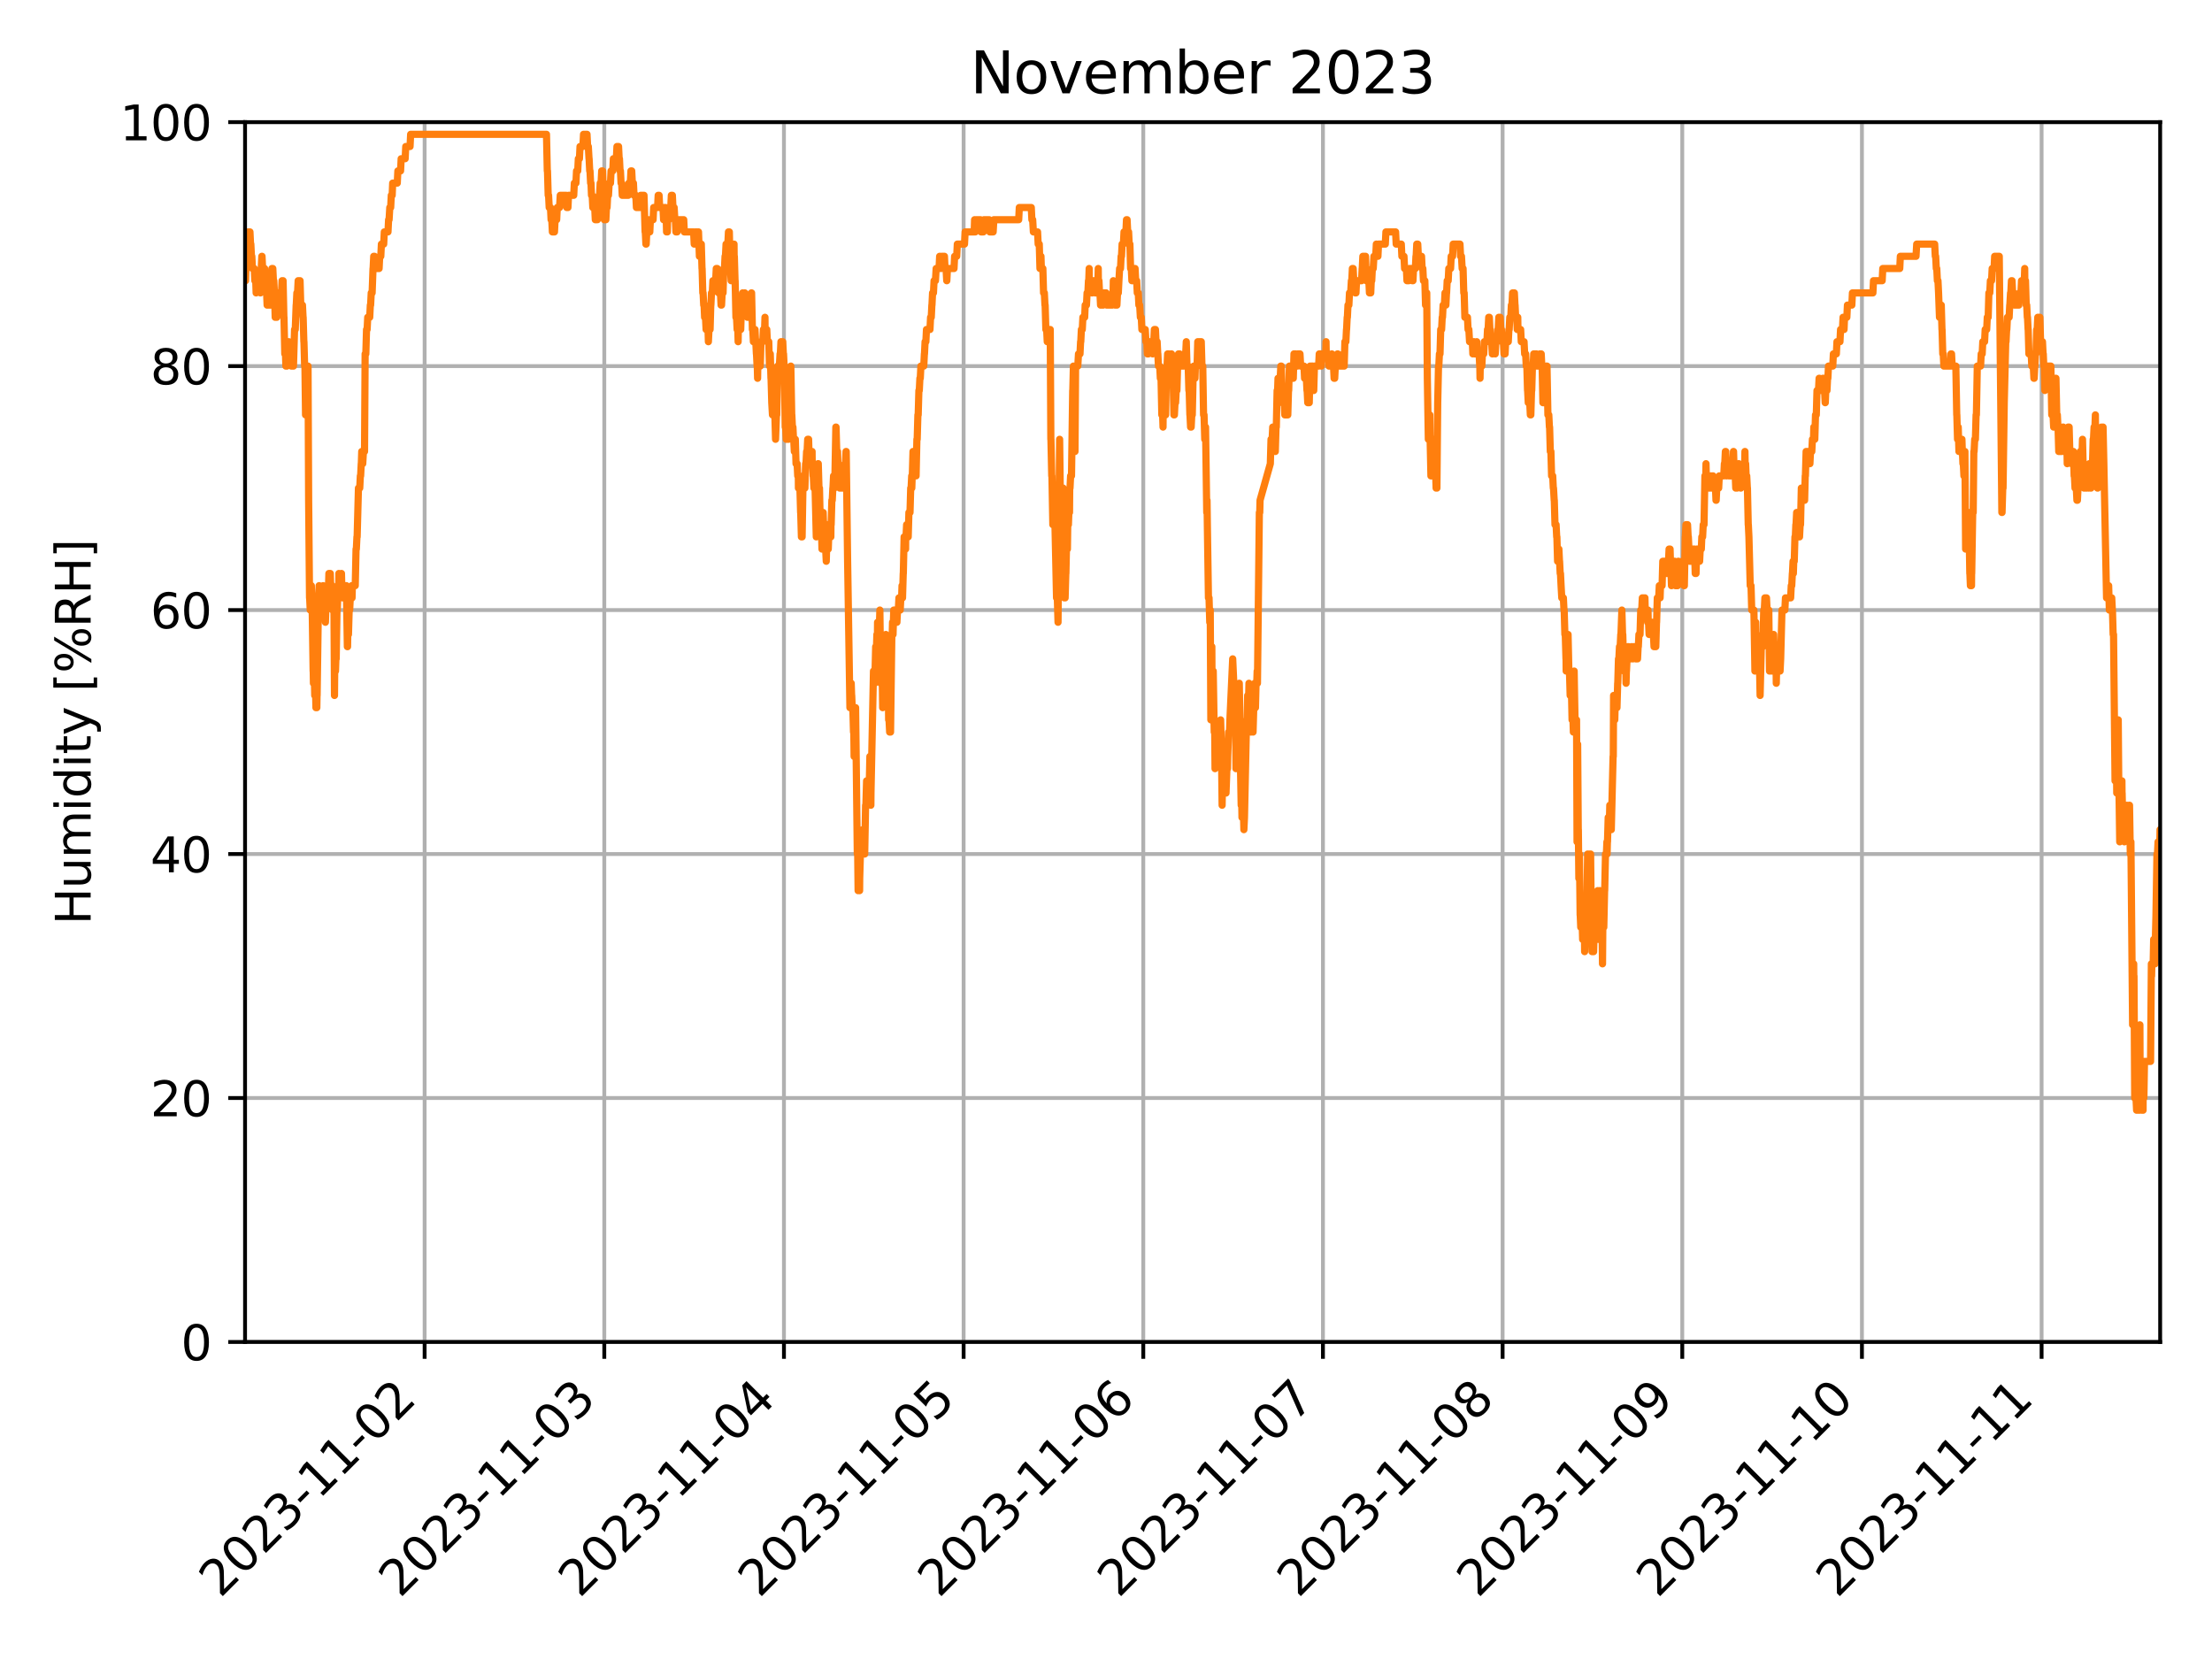 <?xml version="1.0" encoding="utf-8" standalone="no"?>
<!DOCTYPE svg PUBLIC "-//W3C//DTD SVG 1.1//EN"
  "http://www.w3.org/Graphics/SVG/1.1/DTD/svg11.dtd">
<svg xmlns:xlink="http://www.w3.org/1999/xlink" width="460.8pt" height="345.6pt" viewBox="0 0 460.8 345.6" xmlns="http://www.w3.org/2000/svg" version="1.1">
 <defs>
  <style type="text/css">*{stroke-linejoin: round; stroke-linecap: butt}</style>
 </defs>
 <g id="figure_1">
  <g id="patch_1">
   <path d="M 0 345.6 
L 460.8 345.6 
L 460.8 0 
L 0 0 
z
" style="fill: #ffffff"/>
  </g>
  <g id="axes_1">
   <g id="patch_2">
    <path d="M 51.05 279.561 
L 450 279.561 
L 450 25.44 
L 51.05 25.44 
z
" style="fill: #ffffff"/>
   </g>
   <g id="matplotlib.axis_1">
    <g id="xtick_1">
     <g id="line2d_1">
      <path d="M 88.457 279.561 
L 88.457 25.44 
" clip-path="url(#pc972d26f92)" style="fill: none; stroke: #b0b0b0; stroke-width: 0.8; stroke-linecap: square"/>
     </g>
     <g id="line2d_2">
      <defs>
       <path id="m965eb0d8b3" d="M 0 0 
L 0 3.5 
" style="stroke: #000000; stroke-width: 0.8"/>
      </defs>
      <g>
       <use xlink:href="#m965eb0d8b3" x="88.457" y="279.561" style="stroke: #000000; stroke-width: 0.8"/>
      </g>
     </g>
     <g id="text_1">
      <!-- 2023-11-02 -->
      <g transform="translate(45.893 333.028) rotate(-45) scale(0.1 -0.1)">
       <defs>
        <path id="DejaVuSans-32" d="M 1228 531 
L 3431 531 
L 3431 0 
L 469 0 
L 469 531 
Q 828 903 1448 1529 
Q 2069 2156 2228 2338 
Q 2531 2678 2651 2914 
Q 2772 3150 2772 3378 
Q 2772 3750 2511 3984 
Q 2250 4219 1831 4219 
Q 1534 4219 1204 4116 
Q 875 4013 500 3803 
L 500 4441 
Q 881 4594 1212 4672 
Q 1544 4750 1819 4750 
Q 2544 4750 2975 4387 
Q 3406 4025 3406 3419 
Q 3406 3131 3298 2873 
Q 3191 2616 2906 2266 
Q 2828 2175 2409 1742 
Q 1991 1309 1228 531 
z
" transform="scale(0.016)"/>
        <path id="DejaVuSans-30" d="M 2034 4250 
Q 1547 4250 1301 3770 
Q 1056 3291 1056 2328 
Q 1056 1369 1301 889 
Q 1547 409 2034 409 
Q 2525 409 2770 889 
Q 3016 1369 3016 2328 
Q 3016 3291 2770 3770 
Q 2525 4250 2034 4250 
z
M 2034 4750 
Q 2819 4750 3233 4129 
Q 3647 3509 3647 2328 
Q 3647 1150 3233 529 
Q 2819 -91 2034 -91 
Q 1250 -91 836 529 
Q 422 1150 422 2328 
Q 422 3509 836 4129 
Q 1250 4750 2034 4750 
z
" transform="scale(0.016)"/>
        <path id="DejaVuSans-33" d="M 2597 2516 
Q 3050 2419 3304 2112 
Q 3559 1806 3559 1356 
Q 3559 666 3084 287 
Q 2609 -91 1734 -91 
Q 1441 -91 1130 -33 
Q 819 25 488 141 
L 488 750 
Q 750 597 1062 519 
Q 1375 441 1716 441 
Q 2309 441 2620 675 
Q 2931 909 2931 1356 
Q 2931 1769 2642 2001 
Q 2353 2234 1838 2234 
L 1294 2234 
L 1294 2753 
L 1863 2753 
Q 2328 2753 2575 2939 
Q 2822 3125 2822 3475 
Q 2822 3834 2567 4026 
Q 2313 4219 1838 4219 
Q 1578 4219 1281 4162 
Q 984 4106 628 3988 
L 628 4550 
Q 988 4650 1302 4700 
Q 1616 4750 1894 4750 
Q 2613 4750 3031 4423 
Q 3450 4097 3450 3541 
Q 3450 3153 3228 2886 
Q 3006 2619 2597 2516 
z
" transform="scale(0.016)"/>
        <path id="DejaVuSans-2d" d="M 313 2009 
L 1997 2009 
L 1997 1497 
L 313 1497 
L 313 2009 
z
" transform="scale(0.016)"/>
        <path id="DejaVuSans-31" d="M 794 531 
L 1825 531 
L 1825 4091 
L 703 3866 
L 703 4441 
L 1819 4666 
L 2450 4666 
L 2450 531 
L 3481 531 
L 3481 0 
L 794 0 
L 794 531 
z
" transform="scale(0.016)"/>
       </defs>
       <use xlink:href="#DejaVuSans-32"/>
       <use xlink:href="#DejaVuSans-30" x="63.623"/>
       <use xlink:href="#DejaVuSans-32" x="127.246"/>
       <use xlink:href="#DejaVuSans-33" x="190.869"/>
       <use xlink:href="#DejaVuSans-2d" x="254.492"/>
       <use xlink:href="#DejaVuSans-31" x="290.576"/>
       <use xlink:href="#DejaVuSans-31" x="354.199"/>
       <use xlink:href="#DejaVuSans-2d" x="417.822"/>
       <use xlink:href="#DejaVuSans-30" x="453.906"/>
       <use xlink:href="#DejaVuSans-32" x="517.529"/>
      </g>
     </g>
    </g>
    <g id="xtick_2">
     <g id="line2d_3">
      <path d="M 125.885 279.561 
L 125.885 25.44 
" clip-path="url(#pc972d26f92)" style="fill: none; stroke: #b0b0b0; stroke-width: 0.8; stroke-linecap: square"/>
     </g>
     <g id="line2d_4">
      <g>
       <use xlink:href="#m965eb0d8b3" x="125.885" y="279.561" style="stroke: #000000; stroke-width: 0.8"/>
      </g>
     </g>
     <g id="text_2">
      <!-- 2023-11-03 -->
      <g transform="translate(83.32 333.028) rotate(-45) scale(0.1 -0.1)">
       <use xlink:href="#DejaVuSans-32"/>
       <use xlink:href="#DejaVuSans-30" x="63.623"/>
       <use xlink:href="#DejaVuSans-32" x="127.246"/>
       <use xlink:href="#DejaVuSans-33" x="190.869"/>
       <use xlink:href="#DejaVuSans-2d" x="254.492"/>
       <use xlink:href="#DejaVuSans-31" x="290.576"/>
       <use xlink:href="#DejaVuSans-31" x="354.199"/>
       <use xlink:href="#DejaVuSans-2d" x="417.822"/>
       <use xlink:href="#DejaVuSans-30" x="453.906"/>
       <use xlink:href="#DejaVuSans-33" x="517.529"/>
      </g>
     </g>
    </g>
    <g id="xtick_3">
     <g id="line2d_5">
      <path d="M 163.312 279.561 
L 163.312 25.44 
" clip-path="url(#pc972d26f92)" style="fill: none; stroke: #b0b0b0; stroke-width: 0.8; stroke-linecap: square"/>
     </g>
     <g id="line2d_6">
      <g>
       <use xlink:href="#m965eb0d8b3" x="163.312" y="279.561" style="stroke: #000000; stroke-width: 0.8"/>
      </g>
     </g>
     <g id="text_3">
      <!-- 2023-11-04 -->
      <g transform="translate(120.747 333.028) rotate(-45) scale(0.1 -0.1)">
       <defs>
        <path id="DejaVuSans-34" d="M 2419 4116 
L 825 1625 
L 2419 1625 
L 2419 4116 
z
M 2253 4666 
L 3047 4666 
L 3047 1625 
L 3713 1625 
L 3713 1100 
L 3047 1100 
L 3047 0 
L 2419 0 
L 2419 1100 
L 313 1100 
L 313 1709 
L 2253 4666 
z
" transform="scale(0.016)"/>
       </defs>
       <use xlink:href="#DejaVuSans-32"/>
       <use xlink:href="#DejaVuSans-30" x="63.623"/>
       <use xlink:href="#DejaVuSans-32" x="127.246"/>
       <use xlink:href="#DejaVuSans-33" x="190.869"/>
       <use xlink:href="#DejaVuSans-2d" x="254.492"/>
       <use xlink:href="#DejaVuSans-31" x="290.576"/>
       <use xlink:href="#DejaVuSans-31" x="354.199"/>
       <use xlink:href="#DejaVuSans-2d" x="417.822"/>
       <use xlink:href="#DejaVuSans-30" x="453.906"/>
       <use xlink:href="#DejaVuSans-34" x="517.529"/>
      </g>
     </g>
    </g>
    <g id="xtick_4">
     <g id="line2d_7">
      <path d="M 200.739 279.561 
L 200.739 25.44 
" clip-path="url(#pc972d26f92)" style="fill: none; stroke: #b0b0b0; stroke-width: 0.8; stroke-linecap: square"/>
     </g>
     <g id="line2d_8">
      <g>
       <use xlink:href="#m965eb0d8b3" x="200.739" y="279.561" style="stroke: #000000; stroke-width: 0.8"/>
      </g>
     </g>
     <g id="text_4">
      <!-- 2023-11-05 -->
      <g transform="translate(158.174 333.028) rotate(-45) scale(0.1 -0.1)">
       <defs>
        <path id="DejaVuSans-35" d="M 691 4666 
L 3169 4666 
L 3169 4134 
L 1269 4134 
L 1269 2991 
Q 1406 3038 1543 3061 
Q 1681 3084 1819 3084 
Q 2600 3084 3056 2656 
Q 3513 2228 3513 1497 
Q 3513 744 3044 326 
Q 2575 -91 1722 -91 
Q 1428 -91 1123 -41 
Q 819 9 494 109 
L 494 744 
Q 775 591 1075 516 
Q 1375 441 1709 441 
Q 2250 441 2565 725 
Q 2881 1009 2881 1497 
Q 2881 1984 2565 2268 
Q 2250 2553 1709 2553 
Q 1456 2553 1204 2497 
Q 953 2441 691 2322 
L 691 4666 
z
" transform="scale(0.016)"/>
       </defs>
       <use xlink:href="#DejaVuSans-32"/>
       <use xlink:href="#DejaVuSans-30" x="63.623"/>
       <use xlink:href="#DejaVuSans-32" x="127.246"/>
       <use xlink:href="#DejaVuSans-33" x="190.869"/>
       <use xlink:href="#DejaVuSans-2d" x="254.492"/>
       <use xlink:href="#DejaVuSans-31" x="290.576"/>
       <use xlink:href="#DejaVuSans-31" x="354.199"/>
       <use xlink:href="#DejaVuSans-2d" x="417.822"/>
       <use xlink:href="#DejaVuSans-30" x="453.906"/>
       <use xlink:href="#DejaVuSans-35" x="517.529"/>
      </g>
     </g>
    </g>
    <g id="xtick_5">
     <g id="line2d_9">
      <path d="M 238.166 279.561 
L 238.166 25.44 
" clip-path="url(#pc972d26f92)" style="fill: none; stroke: #b0b0b0; stroke-width: 0.8; stroke-linecap: square"/>
     </g>
     <g id="line2d_10">
      <g>
       <use xlink:href="#m965eb0d8b3" x="238.166" y="279.561" style="stroke: #000000; stroke-width: 0.8"/>
      </g>
     </g>
     <g id="text_5">
      <!-- 2023-11-06 -->
      <g transform="translate(195.602 333.028) rotate(-45) scale(0.1 -0.1)">
       <defs>
        <path id="DejaVuSans-36" d="M 2113 2584 
Q 1688 2584 1439 2293 
Q 1191 2003 1191 1497 
Q 1191 994 1439 701 
Q 1688 409 2113 409 
Q 2538 409 2786 701 
Q 3034 994 3034 1497 
Q 3034 2003 2786 2293 
Q 2538 2584 2113 2584 
z
M 3366 4563 
L 3366 3988 
Q 3128 4100 2886 4159 
Q 2644 4219 2406 4219 
Q 1781 4219 1451 3797 
Q 1122 3375 1075 2522 
Q 1259 2794 1537 2939 
Q 1816 3084 2150 3084 
Q 2853 3084 3261 2657 
Q 3669 2231 3669 1497 
Q 3669 778 3244 343 
Q 2819 -91 2113 -91 
Q 1303 -91 875 529 
Q 447 1150 447 2328 
Q 447 3434 972 4092 
Q 1497 4750 2381 4750 
Q 2619 4750 2861 4703 
Q 3103 4656 3366 4563 
z
" transform="scale(0.016)"/>
       </defs>
       <use xlink:href="#DejaVuSans-32"/>
       <use xlink:href="#DejaVuSans-30" x="63.623"/>
       <use xlink:href="#DejaVuSans-32" x="127.246"/>
       <use xlink:href="#DejaVuSans-33" x="190.869"/>
       <use xlink:href="#DejaVuSans-2d" x="254.492"/>
       <use xlink:href="#DejaVuSans-31" x="290.576"/>
       <use xlink:href="#DejaVuSans-31" x="354.199"/>
       <use xlink:href="#DejaVuSans-2d" x="417.822"/>
       <use xlink:href="#DejaVuSans-30" x="453.906"/>
       <use xlink:href="#DejaVuSans-36" x="517.529"/>
      </g>
     </g>
    </g>
    <g id="xtick_6">
     <g id="line2d_11">
      <path d="M 275.593 279.561 
L 275.593 25.44 
" clip-path="url(#pc972d26f92)" style="fill: none; stroke: #b0b0b0; stroke-width: 0.8; stroke-linecap: square"/>
     </g>
     <g id="line2d_12">
      <g>
       <use xlink:href="#m965eb0d8b3" x="275.593" y="279.561" style="stroke: #000000; stroke-width: 0.8"/>
      </g>
     </g>
     <g id="text_6">
      <!-- 2023-11-07 -->
      <g transform="translate(233.029 333.028) rotate(-45) scale(0.1 -0.1)">
       <defs>
        <path id="DejaVuSans-37" d="M 525 4666 
L 3525 4666 
L 3525 4397 
L 1831 0 
L 1172 0 
L 2766 4134 
L 525 4134 
L 525 4666 
z
" transform="scale(0.016)"/>
       </defs>
       <use xlink:href="#DejaVuSans-32"/>
       <use xlink:href="#DejaVuSans-30" x="63.623"/>
       <use xlink:href="#DejaVuSans-32" x="127.246"/>
       <use xlink:href="#DejaVuSans-33" x="190.869"/>
       <use xlink:href="#DejaVuSans-2d" x="254.492"/>
       <use xlink:href="#DejaVuSans-31" x="290.576"/>
       <use xlink:href="#DejaVuSans-31" x="354.199"/>
       <use xlink:href="#DejaVuSans-2d" x="417.822"/>
       <use xlink:href="#DejaVuSans-30" x="453.906"/>
       <use xlink:href="#DejaVuSans-37" x="517.529"/>
      </g>
     </g>
    </g>
    <g id="xtick_7">
     <g id="line2d_13">
      <path d="M 313.021 279.561 
L 313.021 25.44 
" clip-path="url(#pc972d26f92)" style="fill: none; stroke: #b0b0b0; stroke-width: 0.8; stroke-linecap: square"/>
     </g>
     <g id="line2d_14">
      <g>
       <use xlink:href="#m965eb0d8b3" x="313.021" y="279.561" style="stroke: #000000; stroke-width: 0.8"/>
      </g>
     </g>
     <g id="text_7">
      <!-- 2023-11-08 -->
      <g transform="translate(270.456 333.028) rotate(-45) scale(0.1 -0.1)">
       <defs>
        <path id="DejaVuSans-38" d="M 2034 2216 
Q 1584 2216 1326 1975 
Q 1069 1734 1069 1313 
Q 1069 891 1326 650 
Q 1584 409 2034 409 
Q 2484 409 2743 651 
Q 3003 894 3003 1313 
Q 3003 1734 2745 1975 
Q 2488 2216 2034 2216 
z
M 1403 2484 
Q 997 2584 770 2862 
Q 544 3141 544 3541 
Q 544 4100 942 4425 
Q 1341 4750 2034 4750 
Q 2731 4750 3128 4425 
Q 3525 4100 3525 3541 
Q 3525 3141 3298 2862 
Q 3072 2584 2669 2484 
Q 3125 2378 3379 2068 
Q 3634 1759 3634 1313 
Q 3634 634 3220 271 
Q 2806 -91 2034 -91 
Q 1263 -91 848 271 
Q 434 634 434 1313 
Q 434 1759 690 2068 
Q 947 2378 1403 2484 
z
M 1172 3481 
Q 1172 3119 1398 2916 
Q 1625 2713 2034 2713 
Q 2441 2713 2670 2916 
Q 2900 3119 2900 3481 
Q 2900 3844 2670 4047 
Q 2441 4250 2034 4250 
Q 1625 4250 1398 4047 
Q 1172 3844 1172 3481 
z
" transform="scale(0.016)"/>
       </defs>
       <use xlink:href="#DejaVuSans-32"/>
       <use xlink:href="#DejaVuSans-30" x="63.623"/>
       <use xlink:href="#DejaVuSans-32" x="127.246"/>
       <use xlink:href="#DejaVuSans-33" x="190.869"/>
       <use xlink:href="#DejaVuSans-2d" x="254.492"/>
       <use xlink:href="#DejaVuSans-31" x="290.576"/>
       <use xlink:href="#DejaVuSans-31" x="354.199"/>
       <use xlink:href="#DejaVuSans-2d" x="417.822"/>
       <use xlink:href="#DejaVuSans-30" x="453.906"/>
       <use xlink:href="#DejaVuSans-38" x="517.529"/>
      </g>
     </g>
    </g>
    <g id="xtick_8">
     <g id="line2d_15">
      <path d="M 350.448 279.561 
L 350.448 25.44 
" clip-path="url(#pc972d26f92)" style="fill: none; stroke: #b0b0b0; stroke-width: 0.8; stroke-linecap: square"/>
     </g>
     <g id="line2d_16">
      <g>
       <use xlink:href="#m965eb0d8b3" x="350.448" y="279.561" style="stroke: #000000; stroke-width: 0.8"/>
      </g>
     </g>
     <g id="text_8">
      <!-- 2023-11-09 -->
      <g transform="translate(307.883 333.028) rotate(-45) scale(0.1 -0.1)">
       <defs>
        <path id="DejaVuSans-39" d="M 703 97 
L 703 672 
Q 941 559 1184 500 
Q 1428 441 1663 441 
Q 2288 441 2617 861 
Q 2947 1281 2994 2138 
Q 2813 1869 2534 1725 
Q 2256 1581 1919 1581 
Q 1219 1581 811 2004 
Q 403 2428 403 3163 
Q 403 3881 828 4315 
Q 1253 4750 1959 4750 
Q 2769 4750 3195 4129 
Q 3622 3509 3622 2328 
Q 3622 1225 3098 567 
Q 2575 -91 1691 -91 
Q 1453 -91 1209 -44 
Q 966 3 703 97 
z
M 1959 2075 
Q 2384 2075 2632 2365 
Q 2881 2656 2881 3163 
Q 2881 3666 2632 3958 
Q 2384 4250 1959 4250 
Q 1534 4250 1286 3958 
Q 1038 3666 1038 3163 
Q 1038 2656 1286 2365 
Q 1534 2075 1959 2075 
z
" transform="scale(0.016)"/>
       </defs>
       <use xlink:href="#DejaVuSans-32"/>
       <use xlink:href="#DejaVuSans-30" x="63.623"/>
       <use xlink:href="#DejaVuSans-32" x="127.246"/>
       <use xlink:href="#DejaVuSans-33" x="190.869"/>
       <use xlink:href="#DejaVuSans-2d" x="254.492"/>
       <use xlink:href="#DejaVuSans-31" x="290.576"/>
       <use xlink:href="#DejaVuSans-31" x="354.199"/>
       <use xlink:href="#DejaVuSans-2d" x="417.822"/>
       <use xlink:href="#DejaVuSans-30" x="453.906"/>
       <use xlink:href="#DejaVuSans-39" x="517.529"/>
      </g>
     </g>
    </g>
    <g id="xtick_9">
     <g id="line2d_17">
      <path d="M 387.875 279.561 
L 387.875 25.44 
" clip-path="url(#pc972d26f92)" style="fill: none; stroke: #b0b0b0; stroke-width: 0.8; stroke-linecap: square"/>
     </g>
     <g id="line2d_18">
      <g>
       <use xlink:href="#m965eb0d8b3" x="387.875" y="279.561" style="stroke: #000000; stroke-width: 0.8"/>
      </g>
     </g>
     <g id="text_9">
      <!-- 2023-11-10 -->
      <g transform="translate(345.311 333.028) rotate(-45) scale(0.1 -0.1)">
       <use xlink:href="#DejaVuSans-32"/>
       <use xlink:href="#DejaVuSans-30" x="63.623"/>
       <use xlink:href="#DejaVuSans-32" x="127.246"/>
       <use xlink:href="#DejaVuSans-33" x="190.869"/>
       <use xlink:href="#DejaVuSans-2d" x="254.492"/>
       <use xlink:href="#DejaVuSans-31" x="290.576"/>
       <use xlink:href="#DejaVuSans-31" x="354.199"/>
       <use xlink:href="#DejaVuSans-2d" x="417.822"/>
       <use xlink:href="#DejaVuSans-31" x="453.906"/>
       <use xlink:href="#DejaVuSans-30" x="517.529"/>
      </g>
     </g>
    </g>
    <g id="xtick_10">
     <g id="line2d_19">
      <path d="M 425.302 279.561 
L 425.302 25.44 
" clip-path="url(#pc972d26f92)" style="fill: none; stroke: #b0b0b0; stroke-width: 0.8; stroke-linecap: square"/>
     </g>
     <g id="line2d_20">
      <g>
       <use xlink:href="#m965eb0d8b3" x="425.302" y="279.561" style="stroke: #000000; stroke-width: 0.8"/>
      </g>
     </g>
     <g id="text_10">
      <!-- 2023-11-11 -->
      <g transform="translate(382.738 333.028) rotate(-45) scale(0.1 -0.1)">
       <use xlink:href="#DejaVuSans-32"/>
       <use xlink:href="#DejaVuSans-30" x="63.623"/>
       <use xlink:href="#DejaVuSans-32" x="127.246"/>
       <use xlink:href="#DejaVuSans-33" x="190.869"/>
       <use xlink:href="#DejaVuSans-2d" x="254.492"/>
       <use xlink:href="#DejaVuSans-31" x="290.576"/>
       <use xlink:href="#DejaVuSans-31" x="354.199"/>
       <use xlink:href="#DejaVuSans-2d" x="417.822"/>
       <use xlink:href="#DejaVuSans-31" x="453.906"/>
       <use xlink:href="#DejaVuSans-31" x="517.529"/>
      </g>
     </g>
    </g>
   </g>
   <g id="matplotlib.axis_2">
    <g id="ytick_1">
     <g id="line2d_21">
      <path d="M 51.05 279.561 
L 450 279.561 
" clip-path="url(#pc972d26f92)" style="fill: none; stroke: #b0b0b0; stroke-width: 0.8; stroke-linecap: square"/>
     </g>
     <g id="line2d_22">
      <defs>
       <path id="m60d1bc9847" d="M 0 0 
L -3.5 0 
" style="stroke: #000000; stroke-width: 0.8"/>
      </defs>
      <g>
       <use xlink:href="#m60d1bc9847" x="51.05" y="279.561" style="stroke: #000000; stroke-width: 0.8"/>
      </g>
     </g>
     <g id="text_11">
      <!-- 0 -->
      <g transform="translate(37.688 283.36) scale(0.1 -0.1)">
       <use xlink:href="#DejaVuSans-30"/>
      </g>
     </g>
    </g>
    <g id="ytick_2">
     <g id="line2d_23">
      <path d="M 51.05 228.737 
L 450 228.737 
" clip-path="url(#pc972d26f92)" style="fill: none; stroke: #b0b0b0; stroke-width: 0.8; stroke-linecap: square"/>
     </g>
     <g id="line2d_24">
      <g>
       <use xlink:href="#m60d1bc9847" x="51.05" y="228.737" style="stroke: #000000; stroke-width: 0.8"/>
      </g>
     </g>
     <g id="text_12">
      <!-- 20 -->
      <g transform="translate(31.325 232.536) scale(0.1 -0.1)">
       <use xlink:href="#DejaVuSans-32"/>
       <use xlink:href="#DejaVuSans-30" x="63.623"/>
      </g>
     </g>
    </g>
    <g id="ytick_3">
     <g id="line2d_25">
      <path d="M 51.05 177.913 
L 450 177.913 
" clip-path="url(#pc972d26f92)" style="fill: none; stroke: #b0b0b0; stroke-width: 0.8; stroke-linecap: square"/>
     </g>
     <g id="line2d_26">
      <g>
       <use xlink:href="#m60d1bc9847" x="51.05" y="177.913" style="stroke: #000000; stroke-width: 0.8"/>
      </g>
     </g>
     <g id="text_13">
      <!-- 40 -->
      <g transform="translate(31.325 181.712) scale(0.1 -0.1)">
       <use xlink:href="#DejaVuSans-34"/>
       <use xlink:href="#DejaVuSans-30" x="63.623"/>
      </g>
     </g>
    </g>
    <g id="ytick_4">
     <g id="line2d_27">
      <path d="M 51.05 127.088 
L 450 127.088 
" clip-path="url(#pc972d26f92)" style="fill: none; stroke: #b0b0b0; stroke-width: 0.8; stroke-linecap: square"/>
     </g>
     <g id="line2d_28">
      <g>
       <use xlink:href="#m60d1bc9847" x="51.05" y="127.088" style="stroke: #000000; stroke-width: 0.8"/>
      </g>
     </g>
     <g id="text_14">
      <!-- 60 -->
      <g transform="translate(31.325 130.888) scale(0.1 -0.1)">
       <use xlink:href="#DejaVuSans-36"/>
       <use xlink:href="#DejaVuSans-30" x="63.623"/>
      </g>
     </g>
    </g>
    <g id="ytick_5">
     <g id="line2d_29">
      <path d="M 51.05 76.264 
L 450 76.264 
" clip-path="url(#pc972d26f92)" style="fill: none; stroke: #b0b0b0; stroke-width: 0.8; stroke-linecap: square"/>
     </g>
     <g id="line2d_30">
      <g>
       <use xlink:href="#m60d1bc9847" x="51.05" y="76.264" style="stroke: #000000; stroke-width: 0.8"/>
      </g>
     </g>
     <g id="text_15">
      <!-- 80 -->
      <g transform="translate(31.325 80.063) scale(0.1 -0.1)">
       <use xlink:href="#DejaVuSans-38"/>
       <use xlink:href="#DejaVuSans-30" x="63.623"/>
      </g>
     </g>
    </g>
    <g id="ytick_6">
     <g id="line2d_31">
      <path d="M 51.05 25.44 
L 450 25.44 
" clip-path="url(#pc972d26f92)" style="fill: none; stroke: #b0b0b0; stroke-width: 0.8; stroke-linecap: square"/>
     </g>
     <g id="line2d_32">
      <g>
       <use xlink:href="#m60d1bc9847" x="51.05" y="25.44" style="stroke: #000000; stroke-width: 0.8"/>
      </g>
     </g>
     <g id="text_16">
      <!-- 100 -->
      <g transform="translate(24.962 29.239) scale(0.1 -0.1)">
       <use xlink:href="#DejaVuSans-31"/>
       <use xlink:href="#DejaVuSans-30" x="63.623"/>
       <use xlink:href="#DejaVuSans-30" x="127.246"/>
      </g>
     </g>
    </g>
    <g id="text_17">
     <!-- Humidity [%RH] -->
     <g transform="translate(18.883 192.647) rotate(-90) scale(0.1 -0.1)">
      <defs>
       <path id="DejaVuSans-48" d="M 628 4666 
L 1259 4666 
L 1259 2753 
L 3553 2753 
L 3553 4666 
L 4184 4666 
L 4184 0 
L 3553 0 
L 3553 2222 
L 1259 2222 
L 1259 0 
L 628 0 
L 628 4666 
z
" transform="scale(0.016)"/>
       <path id="DejaVuSans-75" d="M 544 1381 
L 544 3500 
L 1119 3500 
L 1119 1403 
Q 1119 906 1312 657 
Q 1506 409 1894 409 
Q 2359 409 2629 706 
Q 2900 1003 2900 1516 
L 2900 3500 
L 3475 3500 
L 3475 0 
L 2900 0 
L 2900 538 
Q 2691 219 2414 64 
Q 2138 -91 1772 -91 
Q 1169 -91 856 284 
Q 544 659 544 1381 
z
M 1991 3584 
L 1991 3584 
z
" transform="scale(0.016)"/>
       <path id="DejaVuSans-6d" d="M 3328 2828 
Q 3544 3216 3844 3400 
Q 4144 3584 4550 3584 
Q 5097 3584 5394 3201 
Q 5691 2819 5691 2113 
L 5691 0 
L 5113 0 
L 5113 2094 
Q 5113 2597 4934 2840 
Q 4756 3084 4391 3084 
Q 3944 3084 3684 2787 
Q 3425 2491 3425 1978 
L 3425 0 
L 2847 0 
L 2847 2094 
Q 2847 2600 2669 2842 
Q 2491 3084 2119 3084 
Q 1678 3084 1418 2786 
Q 1159 2488 1159 1978 
L 1159 0 
L 581 0 
L 581 3500 
L 1159 3500 
L 1159 2956 
Q 1356 3278 1631 3431 
Q 1906 3584 2284 3584 
Q 2666 3584 2933 3390 
Q 3200 3197 3328 2828 
z
" transform="scale(0.016)"/>
       <path id="DejaVuSans-69" d="M 603 3500 
L 1178 3500 
L 1178 0 
L 603 0 
L 603 3500 
z
M 603 4863 
L 1178 4863 
L 1178 4134 
L 603 4134 
L 603 4863 
z
" transform="scale(0.016)"/>
       <path id="DejaVuSans-64" d="M 2906 2969 
L 2906 4863 
L 3481 4863 
L 3481 0 
L 2906 0 
L 2906 525 
Q 2725 213 2448 61 
Q 2172 -91 1784 -91 
Q 1150 -91 751 415 
Q 353 922 353 1747 
Q 353 2572 751 3078 
Q 1150 3584 1784 3584 
Q 2172 3584 2448 3432 
Q 2725 3281 2906 2969 
z
M 947 1747 
Q 947 1113 1208 752 
Q 1469 391 1925 391 
Q 2381 391 2643 752 
Q 2906 1113 2906 1747 
Q 2906 2381 2643 2742 
Q 2381 3103 1925 3103 
Q 1469 3103 1208 2742 
Q 947 2381 947 1747 
z
" transform="scale(0.016)"/>
       <path id="DejaVuSans-74" d="M 1172 4494 
L 1172 3500 
L 2356 3500 
L 2356 3053 
L 1172 3053 
L 1172 1153 
Q 1172 725 1289 603 
Q 1406 481 1766 481 
L 2356 481 
L 2356 0 
L 1766 0 
Q 1100 0 847 248 
Q 594 497 594 1153 
L 594 3053 
L 172 3053 
L 172 3500 
L 594 3500 
L 594 4494 
L 1172 4494 
z
" transform="scale(0.016)"/>
       <path id="DejaVuSans-79" d="M 2059 -325 
Q 1816 -950 1584 -1140 
Q 1353 -1331 966 -1331 
L 506 -1331 
L 506 -850 
L 844 -850 
Q 1081 -850 1212 -737 
Q 1344 -625 1503 -206 
L 1606 56 
L 191 3500 
L 800 3500 
L 1894 763 
L 2988 3500 
L 3597 3500 
L 2059 -325 
z
" transform="scale(0.016)"/>
       <path id="DejaVuSans-20" transform="scale(0.016)"/>
       <path id="DejaVuSans-5b" d="M 550 4863 
L 1875 4863 
L 1875 4416 
L 1125 4416 
L 1125 -397 
L 1875 -397 
L 1875 -844 
L 550 -844 
L 550 4863 
z
" transform="scale(0.016)"/>
       <path id="DejaVuSans-25" d="M 4653 2053 
Q 4381 2053 4226 1822 
Q 4072 1591 4072 1178 
Q 4072 772 4226 539 
Q 4381 306 4653 306 
Q 4919 306 5073 539 
Q 5228 772 5228 1178 
Q 5228 1588 5073 1820 
Q 4919 2053 4653 2053 
z
M 4653 2450 
Q 5147 2450 5437 2106 
Q 5728 1763 5728 1178 
Q 5728 594 5436 251 
Q 5144 -91 4653 -91 
Q 4153 -91 3862 251 
Q 3572 594 3572 1178 
Q 3572 1766 3864 2108 
Q 4156 2450 4653 2450 
z
M 1428 4353 
Q 1159 4353 1004 4120 
Q 850 3888 850 3481 
Q 850 3069 1003 2837 
Q 1156 2606 1428 2606 
Q 1700 2606 1854 2837 
Q 2009 3069 2009 3481 
Q 2009 3884 1853 4118 
Q 1697 4353 1428 4353 
z
M 4250 4750 
L 4750 4750 
L 1831 -91 
L 1331 -91 
L 4250 4750 
z
M 1428 4750 
Q 1922 4750 2215 4408 
Q 2509 4066 2509 3481 
Q 2509 2891 2217 2550 
Q 1925 2209 1428 2209 
Q 931 2209 642 2551 
Q 353 2894 353 3481 
Q 353 4063 643 4406 
Q 934 4750 1428 4750 
z
" transform="scale(0.016)"/>
       <path id="DejaVuSans-52" d="M 2841 2188 
Q 3044 2119 3236 1894 
Q 3428 1669 3622 1275 
L 4263 0 
L 3584 0 
L 2988 1197 
Q 2756 1666 2539 1819 
Q 2322 1972 1947 1972 
L 1259 1972 
L 1259 0 
L 628 0 
L 628 4666 
L 2053 4666 
Q 2853 4666 3247 4331 
Q 3641 3997 3641 3322 
Q 3641 2881 3436 2590 
Q 3231 2300 2841 2188 
z
M 1259 4147 
L 1259 2491 
L 2053 2491 
Q 2509 2491 2742 2702 
Q 2975 2913 2975 3322 
Q 2975 3731 2742 3939 
Q 2509 4147 2053 4147 
L 1259 4147 
z
" transform="scale(0.016)"/>
       <path id="DejaVuSans-5d" d="M 1947 4863 
L 1947 -844 
L 622 -844 
L 622 -397 
L 1369 -397 
L 1369 4416 
L 622 4416 
L 622 4863 
L 1947 4863 
z
" transform="scale(0.016)"/>
      </defs>
      <use xlink:href="#DejaVuSans-48"/>
      <use xlink:href="#DejaVuSans-75" x="75.195"/>
      <use xlink:href="#DejaVuSans-6d" x="138.574"/>
      <use xlink:href="#DejaVuSans-69" x="235.986"/>
      <use xlink:href="#DejaVuSans-64" x="263.77"/>
      <use xlink:href="#DejaVuSans-69" x="327.246"/>
      <use xlink:href="#DejaVuSans-74" x="355.029"/>
      <use xlink:href="#DejaVuSans-79" x="394.238"/>
      <use xlink:href="#DejaVuSans-20" x="453.418"/>
      <use xlink:href="#DejaVuSans-5b" x="485.205"/>
      <use xlink:href="#DejaVuSans-25" x="524.219"/>
      <use xlink:href="#DejaVuSans-52" x="619.238"/>
      <use xlink:href="#DejaVuSans-48" x="688.721"/>
      <use xlink:href="#DejaVuSans-5d" x="763.916"/>
     </g>
    </g>
   </g>
   <g id="line2d_33">
    <path d="M 51.05 58.476 
L 51.154 58.476 
L 51.3 53.393 
L 51.32 53.393 
L 51.445 50.852 
L 51.57 50.852 
L 51.694 48.311 
L 52.069 48.311 
L 52.194 50.852 
L 52.256 50.852 
L 52.381 53.393 
L 52.464 53.393 
L 52.589 55.935 
L 52.963 55.935 
L 53.088 58.476 
L 53.275 58.476 
L 53.358 61.017 
L 53.379 58.476 
L 54.148 58.476 
L 54.252 61.017 
L 54.398 55.935 
L 54.418 55.935 
L 54.543 53.393 
L 54.585 53.393 
L 54.71 55.935 
L 55.125 55.935 
L 55.25 58.476 
L 55.271 58.476 
L 55.416 61.017 
L 55.541 61.017 
L 55.645 63.558 
L 55.811 63.558 
L 55.916 61.017 
L 56.04 63.558 
L 56.477 63.558 
L 56.643 55.935 
L 56.83 55.935 
L 56.955 58.476 
L 57.038 58.476 
L 57.163 61.017 
L 57.184 61.017 
L 57.329 66.099 
L 57.662 66.099 
L 57.808 61.017 
L 57.828 61.017 
L 57.953 63.558 
L 58.244 63.558 
L 58.369 61.017 
L 58.639 61.017 
L 58.764 58.476 
L 58.972 58.476 
L 59.138 66.099 
L 59.159 66.099 
L 59.326 73.723 
L 59.471 73.723 
L 59.554 76.264 
L 59.679 73.723 
L 59.762 76.264 
L 59.783 73.723 
L 59.845 73.723 
L 59.97 71.182 
L 60.157 71.182 
L 60.282 73.723 
L 60.573 73.723 
L 60.698 76.264 
L 61.134 76.264 
L 61.363 68.641 
L 61.509 68.641 
L 61.696 63.558 
L 61.717 63.558 
L 61.841 61.017 
L 61.987 61.017 
L 62.112 58.476 
L 62.507 58.476 
L 62.652 63.558 
L 63.006 63.558 
L 63.13 66.099 
L 63.151 66.099 
L 63.297 71.182 
L 63.318 71.182 
L 63.463 76.264 
L 63.526 76.264 
L 63.65 86.429 
L 63.671 83.888 
L 63.837 76.264 
L 64.17 76.264 
L 64.295 104.218 
L 64.482 124.547 
L 64.503 124.547 
L 64.628 127.088 
L 64.773 122.006 
L 64.856 122.006 
L 64.981 124.547 
L 65.002 124.547 
L 65.231 139.795 
L 65.251 139.795 
L 65.293 142.336 
L 65.335 137.253 
L 65.376 137.253 
L 65.397 134.712 
L 65.46 139.795 
L 65.563 144.877 
L 65.584 142.336 
L 65.605 142.336 
L 65.688 139.795 
L 65.709 142.336 
L 65.813 147.418 
L 65.834 144.877 
L 65.938 144.877 
L 66 147.418 
L 66.041 144.877 
L 66.062 144.877 
L 66.312 127.088 
L 66.333 127.088 
L 66.478 122.006 
L 66.499 122.006 
L 66.644 127.088 
L 67.164 127.088 
L 67.31 122.006 
L 67.331 122.006 
L 67.455 124.547 
L 67.476 124.547 
L 67.601 127.088 
L 67.705 127.088 
L 67.788 129.63 
L 67.975 124.547 
L 67.996 124.547 
L 68.121 122.006 
L 68.204 122.006 
L 68.329 124.547 
L 68.37 124.547 
L 68.516 119.465 
L 68.537 122.006 
L 68.62 119.465 
L 68.807 119.465 
L 68.953 124.547 
L 69.119 124.547 
L 69.223 122.006 
L 69.285 127.088 
L 69.327 124.547 
L 69.368 124.547 
L 69.493 127.088 
L 69.576 127.088 
L 69.68 144.877 
L 69.722 139.795 
L 69.743 139.795 
L 69.805 132.171 
L 69.867 137.253 
L 69.888 139.795 
L 69.971 137.253 
L 70.034 137.253 
L 70.242 124.547 
L 70.262 127.088 
L 70.346 124.547 
L 70.429 124.547 
L 70.553 122.006 
L 70.574 122.006 
L 70.595 119.465 
L 70.678 122.006 
L 70.803 124.547 
L 70.824 124.547 
L 70.949 122.006 
L 71.115 122.006 
L 71.136 119.465 
L 71.198 122.006 
L 71.261 122.006 
L 71.385 124.547 
L 71.448 124.547 
L 71.572 122.006 
L 71.697 124.547 
L 71.78 124.547 
L 71.905 122.006 
L 72.154 122.006 
L 72.362 134.712 
L 72.404 134.712 
L 72.487 129.63 
L 72.529 132.171 
L 72.591 132.171 
L 72.737 127.088 
L 72.841 127.088 
L 72.966 124.547 
L 73.153 124.547 
L 73.277 122.006 
L 73.298 122.006 
L 73.34 124.547 
L 73.402 122.006 
L 74.005 122.006 
L 74.172 114.382 
L 74.234 114.382 
L 74.358 111.841 
L 74.4 111.841 
L 74.671 101.676 
L 74.941 101.676 
L 75.065 99.135 
L 75.128 99.135 
L 75.253 96.594 
L 75.273 96.594 
L 75.357 94.053 
L 75.378 96.594 
L 75.564 96.594 
L 75.71 94.053 
L 75.939 94.053 
L 76.063 73.723 
L 76.209 73.723 
L 76.355 68.641 
L 76.479 68.641 
L 76.604 66.099 
L 77.02 66.099 
L 77.145 63.558 
L 77.207 63.558 
L 77.332 61.017 
L 77.519 61.017 
L 77.706 55.935 
L 77.727 55.935 
L 77.852 53.393 
L 78.018 53.393 
L 78.143 55.935 
L 78.974 55.935 
L 79.099 53.393 
L 79.328 53.393 
L 79.453 50.852 
L 79.931 50.852 
L 80.056 48.311 
L 80.825 48.311 
L 80.95 45.77 
L 81.054 45.77 
L 81.199 43.228 
L 81.386 43.228 
L 81.511 40.687 
L 81.698 40.687 
L 81.802 38.146 
L 82.759 38.146 
L 82.883 35.605 
L 83.445 35.605 
L 83.57 33.064 
L 84.401 33.064 
L 84.526 30.522 
L 85.42 30.522 
L 85.545 27.981 
L 113.844 27.981 
L 114.01 35.605 
L 114.052 35.605 
L 114.197 40.687 
L 114.28 40.687 
L 114.405 43.228 
L 114.675 43.228 
L 114.8 45.77 
L 114.946 45.77 
L 115.071 48.311 
L 115.507 48.311 
L 115.632 45.77 
L 115.965 45.77 
L 116.09 43.228 
L 116.568 43.228 
L 116.713 40.687 
L 117.94 40.687 
L 118.065 43.228 
L 118.314 43.228 
L 118.439 40.687 
L 119.52 40.687 
L 119.645 38.146 
L 119.978 38.146 
L 120.102 35.605 
L 120.352 35.605 
L 120.477 33.064 
L 120.705 33.064 
L 120.83 30.522 
L 121.433 30.522 
L 121.558 27.981 
L 122.286 27.981 
L 122.41 30.522 
L 122.556 30.522 
L 122.702 33.064 
L 122.722 33.064 
L 122.847 35.605 
L 122.909 35.605 
L 123.034 38.146 
L 123.117 38.146 
L 123.221 40.687 
L 123.367 40.687 
L 123.492 43.228 
L 123.887 43.228 
L 124.011 45.77 
L 124.448 45.77 
L 124.573 43.228 
L 124.656 43.228 
L 124.781 40.687 
L 124.906 40.687 
L 125.03 38.146 
L 125.218 38.146 
L 125.342 35.605 
L 125.529 35.605 
L 125.675 40.687 
L 125.737 40.687 
L 125.883 45.77 
L 126.215 45.77 
L 126.34 43.228 
L 126.465 43.228 
L 126.59 40.687 
L 126.756 40.687 
L 126.902 38.146 
L 127.172 38.146 
L 127.297 35.605 
L 127.65 35.605 
L 127.775 33.064 
L 128.399 33.064 
L 128.523 30.522 
L 128.856 30.522 
L 128.981 33.064 
L 129.043 33.064 
L 129.168 35.605 
L 129.251 35.605 
L 129.376 38.146 
L 129.501 38.146 
L 129.625 40.687 
L 130.873 40.687 
L 130.998 38.146 
L 131.31 38.146 
L 131.435 35.605 
L 131.601 35.605 
L 131.726 38.146 
L 131.954 38.146 
L 132.079 40.687 
L 132.453 40.687 
L 132.578 43.228 
L 133.347 43.228 
L 133.472 40.687 
L 134.158 40.687 
L 134.387 48.311 
L 134.429 48.311 
L 134.553 50.852 
L 134.616 50.852 
L 134.74 48.311 
L 134.886 48.311 
L 135.011 45.77 
L 135.115 45.77 
L 135.239 48.311 
L 135.364 48.311 
L 135.489 45.77 
L 136.051 45.77 
L 136.175 43.228 
L 136.986 43.228 
L 137.111 40.687 
L 137.298 40.687 
L 137.423 43.228 
L 138.109 43.228 
L 138.234 45.77 
L 138.255 45.77 
L 138.379 43.228 
L 138.649 43.228 
L 138.774 45.77 
L 138.795 45.77 
L 138.857 48.311 
L 138.899 45.77 
L 138.961 45.77 
L 139.024 48.311 
L 139.065 45.77 
L 139.336 45.77 
L 139.461 43.228 
L 139.731 43.228 
L 139.855 40.687 
L 140.064 40.687 
L 140.188 43.228 
L 140.438 43.228 
L 140.583 45.77 
L 140.687 45.77 
L 140.812 48.311 
L 141.061 48.311 
L 141.186 45.77 
L 142.434 45.77 
L 142.558 48.311 
L 144.492 48.311 
L 144.617 50.852 
L 144.721 50.852 
L 144.867 48.311 
L 145.137 48.311 
L 145.282 50.852 
L 145.407 48.311 
L 145.511 48.311 
L 145.698 53.393 
L 145.823 53.393 
L 145.948 50.852 
L 146.093 50.852 
L 146.239 55.935 
L 146.26 55.935 
L 146.405 61.017 
L 146.468 61.017 
L 146.592 63.558 
L 146.675 63.558 
L 146.78 66.099 
L 146.8 63.558 
L 146.883 66.099 
L 146.967 66.099 
L 147.092 68.641 
L 147.258 68.641 
L 147.382 66.099 
L 147.424 66.099 
L 147.57 71.182 
L 147.694 68.641 
L 147.923 68.641 
L 148.069 63.558 
L 148.089 63.558 
L 148.214 61.017 
L 148.38 61.017 
L 148.505 58.476 
L 149.087 58.476 
L 149.212 55.935 
L 149.42 55.935 
L 149.566 58.476 
L 149.586 58.476 
L 149.711 61.017 
L 149.857 61.017 
L 149.898 58.476 
L 149.961 61.017 
L 150.085 61.017 
L 150.21 63.558 
L 150.314 63.558 
L 150.439 61.017 
L 150.626 61.017 
L 150.772 55.935 
L 150.917 55.935 
L 151.042 53.393 
L 151.125 53.393 
L 151.25 50.852 
L 151.624 50.852 
L 151.749 48.311 
L 151.936 48.311 
L 152.102 55.935 
L 152.165 55.935 
L 152.31 58.476 
L 152.435 55.935 
L 152.456 55.935 
L 152.581 53.393 
L 152.83 53.393 
L 152.913 50.852 
L 152.934 53.393 
L 152.976 53.393 
L 153.121 58.476 
L 153.142 58.476 
L 153.308 66.099 
L 153.433 66.099 
L 153.558 68.641 
L 153.703 68.641 
L 153.766 71.182 
L 153.807 68.641 
L 154.307 68.641 
L 154.452 63.558 
L 154.681 63.558 
L 154.701 61.017 
L 154.785 63.558 
L 154.972 63.558 
L 155.097 61.017 
L 155.159 61.017 
L 155.284 63.558 
L 155.575 63.558 
L 155.7 66.099 
L 156.136 66.099 
L 156.261 63.558 
L 156.406 63.558 
L 156.531 61.017 
L 156.573 61.017 
L 156.739 68.641 
L 156.822 68.641 
L 156.947 71.182 
L 157.051 71.182 
L 157.176 68.641 
L 157.28 68.641 
L 157.404 71.182 
L 157.446 71.182 
L 157.571 73.723 
L 157.592 73.723 
L 157.716 76.264 
L 157.758 76.264 
L 157.82 78.805 
L 157.862 76.264 
L 158.153 76.264 
L 158.236 73.723 
L 158.257 76.264 
L 158.382 76.264 
L 158.527 71.182 
L 158.902 71.182 
L 159.026 68.641 
L 159.276 68.641 
L 159.359 66.099 
L 159.38 68.641 
L 159.733 68.641 
L 159.858 71.182 
L 160.149 71.182 
L 160.295 76.264 
L 160.419 73.723 
L 160.461 73.723 
L 160.607 78.805 
L 160.628 78.805 
L 160.773 83.888 
L 160.919 86.429 
L 161.043 83.888 
L 161.064 83.888 
L 161.147 81.347 
L 161.334 86.429 
L 161.418 86.429 
L 161.563 91.512 
L 161.75 86.429 
L 161.813 86.429 
L 162 76.264 
L 162.353 76.264 
L 162.499 73.723 
L 162.561 73.723 
L 162.686 71.182 
L 163.06 71.182 
L 163.185 73.723 
L 163.226 73.723 
L 163.351 76.264 
L 163.372 76.264 
L 163.58 88.97 
L 163.663 88.97 
L 163.788 91.512 
L 163.892 91.512 
L 164.037 88.97 
L 164.058 88.97 
L 164.183 91.512 
L 164.245 91.512 
L 164.412 83.888 
L 164.432 83.888 
L 164.578 78.805 
L 164.62 78.805 
L 164.744 76.264 
L 164.931 86.429 
L 164.952 86.429 
L 165.077 88.97 
L 165.181 88.97 
L 165.306 91.512 
L 165.347 91.512 
L 165.472 94.053 
L 165.576 94.053 
L 165.68 91.512 
L 165.826 96.594 
L 166.054 96.594 
L 166.179 99.135 
L 166.304 99.135 
L 166.325 101.676 
L 166.408 99.135 
L 166.47 99.135 
L 166.595 101.676 
L 166.637 101.676 
L 166.782 106.759 
L 166.803 106.759 
L 166.949 111.841 
L 167.094 111.841 
L 167.302 99.135 
L 167.427 99.135 
L 167.572 101.676 
L 167.676 101.676 
L 167.822 96.594 
L 167.905 96.594 
L 168.03 94.053 
L 168.134 94.053 
L 168.258 91.512 
L 168.446 91.512 
L 168.591 96.594 
L 168.737 96.594 
L 168.861 94.053 
L 168.986 94.053 
L 169.09 96.594 
L 169.173 94.053 
L 169.194 96.594 
L 169.256 96.594 
L 169.381 99.135 
L 169.423 99.135 
L 169.547 101.676 
L 169.797 101.676 
L 170.047 111.841 
L 170.213 104.218 
L 170.234 104.218 
L 170.4 96.594 
L 170.462 96.594 
L 170.608 101.676 
L 170.712 101.676 
L 170.878 109.3 
L 170.962 109.3 
L 171.107 111.841 
L 171.169 111.841 
L 171.232 114.382 
L 171.273 111.841 
L 171.294 111.841 
L 171.419 109.3 
L 171.46 109.3 
L 171.481 106.759 
L 171.565 109.3 
L 171.585 109.3 
L 171.731 114.382 
L 172.001 114.382 
L 172.126 116.924 
L 172.334 109.3 
L 172.479 114.382 
L 172.542 114.382 
L 172.729 109.3 
L 172.999 109.3 
L 173.082 111.841 
L 173.103 109.3 
L 173.145 109.3 
L 173.29 104.218 
L 173.373 104.218 
L 173.498 101.676 
L 173.519 101.676 
L 173.644 99.135 
L 173.768 99.135 
L 173.81 101.676 
L 173.872 99.135 
L 173.935 99.135 
L 174.122 88.97 
L 174.164 88.97 
L 174.309 94.053 
L 174.476 94.053 
L 174.621 99.135 
L 174.663 99.135 
L 174.683 96.594 
L 174.767 99.135 
L 174.808 99.135 
L 174.933 101.676 
L 175.744 101.676 
L 175.869 99.135 
L 175.91 99.135 
L 176.035 96.594 
L 176.118 96.594 
L 176.243 94.053 
L 176.284 94.053 
L 176.575 116.924 
L 177.054 147.418 
L 177.137 147.418 
L 177.262 144.877 
L 177.303 144.877 
L 177.324 142.336 
L 177.407 144.877 
L 177.428 144.877 
L 177.532 147.418 
L 177.657 147.418 
L 177.802 152.501 
L 177.865 152.501 
L 177.927 157.583 
L 177.969 152.501 
L 178.073 152.501 
L 178.218 147.418 
L 178.239 147.418 
L 178.593 177.913 
L 178.676 177.913 
L 178.759 185.536 
L 178.8 182.995 
L 178.946 177.913 
L 179.071 185.536 
L 179.092 182.995 
L 179.237 177.913 
L 179.424 177.913 
L 179.549 175.371 
L 179.57 177.913 
L 179.653 175.371 
L 179.674 175.371 
L 179.715 172.83 
L 179.778 175.371 
L 179.819 175.371 
L 179.861 172.83 
L 179.923 175.371 
L 179.985 175.371 
L 180.11 177.913 
L 180.131 177.913 
L 180.318 167.748 
L 180.381 167.748 
L 180.526 162.665 
L 180.589 162.665 
L 180.734 167.748 
L 180.797 167.748 
L 180.921 165.207 
L 181.046 165.207 
L 181.212 157.583 
L 181.275 157.583 
L 181.42 167.748 
L 181.441 165.207 
L 181.961 139.795 
L 182.148 139.795 
L 182.231 142.336 
L 182.418 134.712 
L 182.522 137.253 
L 182.668 132.171 
L 182.793 132.171 
L 182.813 129.63 
L 182.896 132.171 
L 183.146 132.171 
L 183.292 127.088 
L 183.479 142.336 
L 183.5 139.795 
L 183.52 139.795 
L 183.624 137.253 
L 183.77 142.336 
L 183.812 142.336 
L 183.874 147.418 
L 183.936 144.877 
L 184.165 144.877 
L 184.331 137.253 
L 184.394 137.253 
L 184.539 132.171 
L 184.685 137.253 
L 184.747 137.253 
L 184.851 144.877 
L 184.893 142.336 
L 184.996 137.253 
L 185.121 149.959 
L 185.142 147.418 
L 185.205 149.959 
L 185.329 152.501 
L 185.516 152.501 
L 185.787 132.171 
L 185.87 132.171 
L 185.932 129.63 
L 185.974 132.171 
L 186.036 132.171 
L 186.182 127.088 
L 186.369 127.088 
L 186.494 129.63 
L 186.556 129.63 
L 186.681 127.088 
L 186.805 129.63 
L 186.847 129.63 
L 186.972 127.088 
L 187.138 127.088 
L 187.263 124.547 
L 187.305 124.547 
L 187.45 127.088 
L 187.533 127.088 
L 187.658 124.547 
L 187.824 124.547 
L 187.908 122.006 
L 187.928 124.547 
L 188.011 124.547 
L 188.157 119.465 
L 188.178 119.465 
L 188.344 111.841 
L 188.573 111.841 
L 188.656 114.382 
L 188.677 111.841 
L 188.739 111.841 
L 188.864 109.3 
L 188.885 109.3 
L 188.989 111.841 
L 189.009 109.3 
L 189.093 111.841 
L 189.197 111.841 
L 189.342 106.759 
L 189.571 106.759 
L 189.716 101.676 
L 189.8 101.676 
L 189.924 99.135 
L 189.945 101.676 
L 190.028 99.135 
L 190.049 99.135 
L 190.195 94.053 
L 190.32 96.594 
L 190.34 96.594 
L 190.465 99.135 
L 190.486 99.135 
L 190.611 96.594 
L 190.631 96.594 
L 190.756 99.135 
L 190.839 99.135 
L 191.006 91.512 
L 191.068 91.512 
L 191.214 86.429 
L 191.276 86.429 
L 191.421 81.347 
L 191.505 81.347 
L 191.63 78.805 
L 191.713 78.805 
L 191.837 76.264 
L 192.44 76.264 
L 192.565 73.723 
L 192.586 73.723 
L 192.711 71.182 
L 192.877 71.182 
L 193.002 68.641 
L 193.73 68.641 
L 193.854 66.099 
L 194 66.099 
L 194.124 63.558 
L 194.145 63.558 
L 194.27 61.017 
L 194.457 61.017 
L 194.582 58.476 
L 194.873 58.476 
L 195.019 55.935 
L 195.622 55.935 
L 195.746 53.393 
L 195.83 53.393 
L 195.954 55.935 
L 196.058 55.935 
L 196.183 53.393 
L 196.744 53.393 
L 196.869 55.935 
L 197.077 55.935 
L 197.223 58.476 
L 197.243 58.476 
L 197.368 55.935 
L 198.74 55.935 
L 198.865 53.393 
L 199.302 53.393 
L 199.427 50.852 
L 200.924 50.852 
L 201.049 48.311 
L 202.941 48.311 
L 203.024 45.77 
L 203.045 48.311 
L 203.17 48.311 
L 203.294 45.77 
L 204.251 45.77 
L 204.375 48.311 
L 204.854 48.311 
L 204.978 45.77 
L 206.06 45.77 
L 206.184 48.311 
L 206.892 48.311 
L 207.037 45.77 
L 212.214 45.77 
L 212.339 43.228 
L 214.834 43.228 
L 214.959 45.77 
L 215.125 45.77 
L 215.271 48.311 
L 216.144 48.311 
L 216.269 50.852 
L 216.498 50.852 
L 216.643 55.935 
L 216.83 55.935 
L 216.851 53.393 
L 216.934 55.935 
L 217.246 55.935 
L 217.392 61.017 
L 217.558 61.017 
L 217.683 63.558 
L 217.724 63.558 
L 217.87 68.641 
L 218.036 68.641 
L 218.161 71.182 
L 218.39 71.182 
L 218.515 68.641 
L 218.577 68.641 
L 218.598 71.182 
L 218.66 68.641 
L 218.785 68.641 
L 218.909 91.512 
L 218.93 91.512 
L 219.097 99.135 
L 219.138 99.135 
L 219.325 109.3 
L 219.409 104.218 
L 219.45 106.759 
L 219.492 109.3 
L 219.554 106.759 
L 219.616 101.676 
L 219.658 104.218 
L 219.824 111.841 
L 220.095 124.547 
L 220.178 122.006 
L 220.199 124.547 
L 220.261 124.547 
L 220.407 129.63 
L 220.739 91.512 
L 220.864 101.676 
L 221.134 101.676 
L 221.301 109.3 
L 221.467 101.676 
L 221.717 124.547 
L 221.737 122.006 
L 221.758 122.006 
L 221.883 124.547 
L 222.028 119.465 
L 222.049 119.465 
L 222.216 111.841 
L 222.257 111.841 
L 222.278 109.3 
L 222.299 114.382 
L 222.34 114.382 
L 222.361 114.382 
L 222.465 106.759 
L 222.507 109.3 
L 222.569 109.3 
L 222.756 104.218 
L 222.798 106.759 
L 222.839 101.676 
L 222.902 101.676 
L 223.026 99.135 
L 223.214 99.135 
L 223.463 81.347 
L 223.484 81.347 
L 223.609 76.264 
L 223.713 94.053 
L 223.734 91.512 
L 223.775 91.512 
L 223.9 94.053 
L 223.941 94.053 
L 224.066 76.264 
L 224.524 76.264 
L 224.669 73.723 
L 224.981 73.723 
L 225.106 71.182 
L 225.147 71.182 
L 225.272 68.641 
L 225.459 68.641 
L 225.584 66.099 
L 225.958 66.099 
L 226.062 63.558 
L 226.333 63.558 
L 226.457 61.017 
L 226.624 61.017 
L 226.748 58.476 
L 226.811 58.476 
L 226.894 55.935 
L 226.915 58.476 
L 227.331 58.476 
L 227.455 61.017 
L 227.539 61.017 
L 227.643 58.476 
L 228.017 58.476 
L 228.162 61.017 
L 228.578 61.017 
L 228.703 58.476 
L 228.724 58.476 
L 228.786 55.935 
L 228.807 58.476 
L 228.932 58.476 
L 229.056 61.017 
L 229.139 61.017 
L 229.264 63.558 
L 229.805 63.558 
L 229.93 61.017 
L 230.429 61.017 
L 230.553 63.558 
L 231.697 63.558 
L 231.822 61.017 
L 231.884 61.017 
L 231.926 58.476 
L 231.988 61.017 
L 232.175 61.017 
L 232.3 63.558 
L 232.466 63.558 
L 232.549 61.017 
L 232.57 63.558 
L 232.674 63.558 
L 232.799 61.017 
L 232.965 61.017 
L 233.09 58.476 
L 233.236 55.935 
L 233.423 55.935 
L 233.548 53.393 
L 233.631 53.393 
L 233.755 50.852 
L 234.026 50.852 
L 234.151 48.311 
L 234.546 48.311 
L 234.67 45.77 
L 234.795 45.77 
L 234.92 48.311 
L 235.107 48.311 
L 235.232 50.852 
L 235.377 50.852 
L 235.523 55.935 
L 235.668 55.935 
L 235.793 58.476 
L 235.939 58.476 
L 236.064 55.935 
L 236.459 55.935 
L 236.583 58.476 
L 236.791 58.476 
L 236.916 61.017 
L 237.124 61.017 
L 237.249 63.558 
L 237.415 63.558 
L 237.561 66.099 
L 237.748 66.099 
L 237.872 68.641 
L 238.579 68.641 
L 238.725 71.182 
L 238.891 71.182 
L 239.016 73.723 
L 239.224 73.723 
L 239.349 71.182 
L 240.076 71.182 
L 240.118 73.723 
L 240.16 71.182 
L 240.347 71.182 
L 240.472 68.641 
L 240.7 68.641 
L 240.825 71.182 
L 241.054 71.182 
L 241.179 73.723 
L 241.199 73.723 
L 241.324 76.264 
L 241.594 76.264 
L 241.719 78.805 
L 241.865 78.805 
L 242.031 86.429 
L 242.197 86.429 
L 242.28 88.97 
L 242.301 86.429 
L 242.488 86.429 
L 242.613 83.888 
L 242.676 83.888 
L 242.8 86.429 
L 242.821 86.429 
L 243.008 76.264 
L 243.112 76.264 
L 243.237 73.723 
L 243.466 73.723 
L 243.591 76.264 
L 243.819 76.264 
L 243.944 73.723 
L 244.048 73.723 
L 244.173 76.264 
L 244.214 76.264 
L 244.339 78.805 
L 244.381 78.805 
L 244.547 86.429 
L 244.651 86.429 
L 244.776 83.888 
L 244.9 83.888 
L 245.025 81.347 
L 245.171 81.347 
L 245.316 76.264 
L 245.483 76.264 
L 245.504 73.723 
L 245.587 76.264 
L 245.69 76.264 
L 245.732 73.723 
L 245.795 76.264 
L 246.564 76.264 
L 246.689 73.723 
L 247.001 73.723 
L 247.125 71.182 
L 247.271 76.264 
L 247.52 76.264 
L 247.666 81.347 
L 247.728 81.347 
L 247.874 86.429 
L 247.895 86.429 
L 248.02 88.97 
L 248.144 88.97 
L 248.269 86.429 
L 248.373 86.429 
L 248.539 78.805 
L 248.56 78.805 
L 248.685 76.264 
L 248.914 76.264 
L 248.934 78.805 
L 249.017 76.264 
L 249.371 76.264 
L 249.516 71.182 
L 250.099 71.182 
L 250.12 73.723 
L 250.203 71.182 
L 250.244 71.182 
L 250.39 76.264 
L 250.556 76.264 
L 250.722 86.429 
L 250.826 86.429 
L 250.972 91.512 
L 251.013 91.512 
L 251.138 88.97 
L 251.388 106.759 
L 251.429 106.759 
L 251.45 104.218 
L 251.513 109.3 
L 251.741 124.547 
L 251.866 124.547 
L 252.011 129.63 
L 252.095 129.63 
L 252.116 127.088 
L 252.24 149.959 
L 252.344 137.253 
L 252.428 137.253 
L 252.448 134.712 
L 252.511 147.418 
L 252.552 142.336 
L 252.615 142.336 
L 252.739 139.795 
L 252.947 152.501 
L 253.051 152.501 
L 253.114 160.124 
L 253.217 157.583 
L 253.384 152.501 
L 253.529 157.583 
L 253.592 157.583 
L 253.737 152.501 
L 253.883 157.583 
L 253.945 157.583 
L 254.091 152.501 
L 254.174 152.501 
L 254.278 149.959 
L 254.423 155.042 
L 254.444 155.042 
L 254.59 167.748 
L 254.632 165.207 
L 254.715 160.124 
L 254.735 162.665 
L 254.798 165.207 
L 254.839 162.665 
L 254.881 162.665 
L 254.902 165.207 
L 254.964 160.124 
L 255.047 157.583 
L 255.068 160.124 
L 255.13 160.124 
L 255.276 165.207 
L 255.401 165.207 
L 255.684 157.583 
L 255.713 160.124 
L 255.754 157.583 
L 255.941 152.501 
L 256.128 152.501 
L 256.212 149.959 
L 256.794 137.253 
L 257.023 142.336 
L 257.085 142.336 
L 257.147 147.418 
L 257.21 144.877 
L 257.335 144.877 
L 257.48 160.124 
L 257.605 149.959 
L 257.625 149.959 
L 257.75 147.418 
L 257.854 147.418 
L 257.917 144.877 
L 257.958 147.418 
L 257.979 147.418 
L 258.041 149.959 
L 258.083 147.418 
L 258.166 142.336 
L 258.208 144.877 
L 258.353 157.583 
L 258.374 157.583 
L 258.561 167.748 
L 258.603 165.207 
L 258.665 167.748 
L 258.686 167.748 
L 258.728 170.289 
L 258.769 165.207 
L 258.79 167.748 
L 258.831 167.748 
L 258.852 165.207 
L 258.915 170.289 
L 258.935 167.748 
L 258.998 167.748 
L 259.123 172.83 
L 259.247 170.289 
L 259.684 149.959 
L 259.788 149.959 
L 259.913 144.877 
L 260.017 144.877 
L 260.038 147.418 
L 260.121 144.877 
L 260.183 142.336 
L 260.225 144.877 
L 260.37 149.959 
L 260.412 147.418 
L 260.454 149.959 
L 260.578 152.501 
L 260.62 152.501 
L 260.765 147.418 
L 260.89 147.418 
L 261.035 152.501 
L 261.181 147.418 
L 261.243 147.418 
L 261.389 142.336 
L 261.534 147.418 
L 261.659 142.336 
L 261.805 142.336 
L 261.888 139.795 
L 261.909 142.336 
L 261.95 142.336 
L 262.346 106.759 
L 262.429 106.759 
L 262.491 104.218 
L 264.633 96.594 
L 264.778 91.512 
L 265.007 91.512 
L 265.132 88.97 
L 265.36 88.97 
L 265.485 91.512 
L 265.568 91.512 
L 265.672 94.053 
L 265.818 88.97 
L 265.88 88.97 
L 266.047 81.347 
L 266.15 81.347 
L 266.234 78.805 
L 266.255 81.347 
L 266.421 81.347 
L 266.546 78.805 
L 266.691 78.805 
L 266.816 76.264 
L 266.92 76.264 
L 267.086 83.888 
L 267.544 83.888 
L 267.648 86.429 
L 268.271 86.429 
L 268.417 81.347 
L 268.459 81.347 
L 268.604 76.264 
L 269.041 76.264 
L 269.124 78.805 
L 269.145 76.264 
L 269.27 76.264 
L 269.394 78.805 
L 269.415 78.805 
L 269.56 73.723 
L 269.914 73.723 
L 270.018 76.264 
L 270.267 76.264 
L 270.392 73.723 
L 270.808 73.723 
L 270.954 76.264 
L 271.64 76.264 
L 271.764 78.805 
L 272.139 78.805 
L 272.264 81.347 
L 272.305 81.347 
L 272.43 83.888 
L 272.742 83.888 
L 272.908 76.264 
L 272.95 76.264 
L 273.054 78.805 
L 273.179 76.264 
L 273.49 76.264 
L 273.636 81.347 
L 273.677 81.347 
L 273.823 76.264 
L 274.696 76.264 
L 274.821 73.723 
L 275.154 73.723 
L 275.258 76.264 
L 275.382 73.723 
L 276.173 73.723 
L 276.235 71.182 
L 276.277 73.723 
L 276.734 73.723 
L 276.859 76.264 
L 277.379 76.264 
L 277.441 73.723 
L 277.462 76.264 
L 277.794 76.264 
L 277.919 78.805 
L 278.044 78.805 
L 278.169 76.264 
L 278.501 76.264 
L 278.626 73.723 
L 278.689 73.723 
L 278.813 76.264 
L 279.749 76.264 
L 279.832 73.723 
L 279.853 76.264 
L 280.019 76.264 
L 280.165 71.182 
L 280.373 71.182 
L 280.497 68.641 
L 280.518 68.641 
L 280.643 66.099 
L 280.685 66.099 
L 280.809 63.558 
L 280.997 63.558 
L 281.121 61.017 
L 281.371 61.017 
L 281.516 58.476 
L 281.6 58.476 
L 281.724 55.935 
L 281.745 55.935 
L 281.787 58.476 
L 281.849 55.935 
L 281.891 55.935 
L 282.015 58.476 
L 282.202 58.476 
L 282.327 61.017 
L 282.473 61.017 
L 282.598 58.476 
L 283.637 58.476 
L 283.762 55.935 
L 283.783 55.935 
L 283.907 53.393 
L 284.469 53.393 
L 284.614 58.476 
L 285.155 58.476 
L 285.28 61.017 
L 285.55 61.017 
L 285.654 58.476 
L 285.758 58.476 
L 285.883 55.935 
L 286.07 55.935 
L 286.216 53.393 
L 286.59 53.393 
L 286.715 50.852 
L 286.756 50.852 
L 286.881 53.393 
L 287.047 53.393 
L 287.172 50.852 
L 288.586 50.852 
L 288.711 48.311 
L 290.727 48.311 
L 290.852 50.852 
L 291.913 50.852 
L 292.038 53.393 
L 292.474 53.393 
L 292.599 55.935 
L 292.973 55.935 
L 293.098 58.476 
L 293.472 58.476 
L 293.597 55.935 
L 294.075 55.935 
L 294.2 58.476 
L 294.345 58.476 
L 294.47 55.935 
L 294.844 55.935 
L 294.969 53.393 
L 295.011 53.393 
L 295.136 50.852 
L 295.343 50.852 
L 295.468 53.393 
L 296.134 53.393 
L 296.258 55.935 
L 296.404 55.935 
L 296.529 58.476 
L 296.82 58.476 
L 296.965 63.558 
L 297.069 63.558 
L 297.194 61.017 
L 297.215 61.017 
L 297.34 78.805 
L 297.547 91.512 
L 297.568 91.512 
L 297.693 88.97 
L 297.839 88.97 
L 297.859 86.429 
L 297.922 91.512 
L 298.088 99.135 
L 298.254 99.135 
L 298.4 94.053 
L 298.566 94.053 
L 298.691 91.512 
L 298.712 91.512 
L 298.858 96.594 
L 298.92 96.594 
L 299.045 99.135 
L 299.086 99.135 
L 299.169 101.676 
L 299.19 99.135 
L 299.294 99.135 
L 299.336 101.676 
L 299.502 83.888 
L 299.668 76.264 
L 299.731 76.264 
L 299.856 73.723 
L 299.98 73.723 
L 300.126 68.641 
L 300.313 68.641 
L 300.438 66.099 
L 300.5 66.099 
L 300.625 63.558 
L 300.895 63.558 
L 301.02 61.017 
L 301.041 61.017 
L 301.165 63.558 
L 301.207 63.558 
L 301.332 61.017 
L 301.353 61.017 
L 301.477 58.476 
L 301.685 58.476 
L 301.81 55.935 
L 302.184 55.935 
L 302.309 53.393 
L 302.6 53.393 
L 302.725 50.852 
L 304.139 50.852 
L 304.264 53.393 
L 304.451 53.393 
L 304.596 55.935 
L 304.783 55.935 
L 304.929 61.017 
L 305.012 61.017 
L 305.158 66.099 
L 305.698 66.099 
L 305.823 68.641 
L 305.989 68.641 
L 306.135 71.182 
L 306.717 71.182 
L 306.821 73.723 
L 306.946 71.182 
L 307.091 71.182 
L 307.216 73.723 
L 307.57 73.723 
L 307.632 71.182 
L 307.674 73.723 
L 308.131 73.723 
L 308.256 76.264 
L 308.276 76.264 
L 308.318 78.805 
L 308.36 76.264 
L 308.692 76.264 
L 308.817 73.723 
L 309.088 73.723 
L 309.212 71.182 
L 309.753 71.182 
L 309.878 68.641 
L 310.002 68.641 
L 310.127 66.099 
L 310.252 66.099 
L 310.377 68.641 
L 310.439 68.641 
L 310.564 71.182 
L 310.751 71.182 
L 310.876 73.723 
L 310.959 73.723 
L 311.084 71.182 
L 311.375 71.182 
L 311.479 73.723 
L 311.624 71.182 
L 311.895 71.182 
L 312.019 68.641 
L 312.102 68.641 
L 312.227 66.099 
L 312.518 66.099 
L 312.643 68.641 
L 312.768 68.641 
L 312.892 71.182 
L 313.184 71.182 
L 313.308 73.723 
L 313.537 73.723 
L 313.662 71.182 
L 314.203 71.182 
L 314.327 68.641 
L 314.39 68.641 
L 314.514 66.099 
L 314.722 66.099 
L 314.847 63.558 
L 314.972 63.558 
L 315.097 61.017 
L 315.471 61.017 
L 315.596 63.558 
L 315.616 63.558 
L 315.741 66.099 
L 315.949 66.099 
L 316.074 68.641 
L 316.116 68.641 
L 316.178 66.099 
L 316.219 68.641 
L 316.781 68.641 
L 316.906 71.182 
L 317.488 71.182 
L 317.613 73.723 
L 317.82 73.723 
L 317.945 76.264 
L 318.07 76.264 
L 318.215 81.347 
L 318.236 81.347 
L 318.361 83.888 
L 318.673 83.888 
L 318.798 86.429 
L 318.902 86.429 
L 319.047 81.347 
L 319.089 81.347 
L 319.234 76.264 
L 319.38 76.264 
L 319.505 73.723 
L 320.066 73.723 
L 320.191 76.264 
L 320.648 76.264 
L 320.773 73.723 
L 321.064 73.723 
L 321.189 76.264 
L 321.251 76.264 
L 321.418 83.888 
L 321.792 83.888 
L 321.938 78.805 
L 321.979 78.805 
L 322.104 76.264 
L 322.27 76.264 
L 322.457 86.429 
L 322.644 86.429 
L 322.769 88.97 
L 322.811 88.97 
L 322.956 94.053 
L 323.081 94.053 
L 323.227 99.135 
L 323.455 99.135 
L 323.58 101.676 
L 323.622 101.676 
L 323.767 104.218 
L 323.788 104.218 
L 323.934 109.3 
L 324.162 109.3 
L 324.287 111.841 
L 324.329 111.841 
L 324.474 116.924 
L 324.495 116.924 
L 324.62 114.382 
L 324.744 114.382 
L 324.869 116.924 
L 324.89 116.924 
L 325.015 119.465 
L 325.077 119.465 
L 325.202 122.006 
L 325.347 124.547 
L 325.68 124.547 
L 325.805 127.088 
L 325.847 127.088 
L 325.992 132.171 
L 326.075 132.171 
L 326.221 137.253 
L 326.241 137.253 
L 326.262 139.795 
L 326.346 137.253 
L 326.366 137.253 
L 326.553 132.171 
L 326.657 132.171 
L 326.824 139.795 
L 326.948 139.795 
L 327.094 144.877 
L 327.136 144.877 
L 327.157 142.336 
L 327.24 144.877 
L 327.385 144.877 
L 327.489 149.959 
L 327.51 147.418 
L 327.614 147.418 
L 327.759 152.501 
L 327.78 152.501 
L 327.926 139.795 
L 327.967 142.336 
L 328.154 152.501 
L 328.383 152.501 
L 328.425 149.959 
L 328.529 175.371 
L 328.55 160.124 
L 328.57 162.665 
L 328.633 157.583 
L 328.653 155.042 
L 328.778 172.83 
L 328.799 172.83 
L 328.903 182.995 
L 328.945 177.913 
L 329.028 177.913 
L 329.173 190.619 
L 329.194 190.619 
L 329.298 193.16 
L 329.319 190.619 
L 329.402 193.16 
L 329.423 193.16 
L 329.548 190.619 
L 329.693 195.701 
L 329.839 195.701 
L 329.859 193.16 
L 329.943 195.701 
L 329.963 195.701 
L 330.067 193.16 
L 330.109 198.242 
L 330.171 193.16 
L 330.192 193.16 
L 330.317 190.619 
L 330.358 190.619 
L 330.483 195.701 
L 330.733 177.913 
L 330.754 177.913 
L 330.837 190.619 
L 330.878 185.536 
L 330.899 185.536 
L 331.066 177.913 
L 331.211 190.619 
L 331.253 188.078 
L 331.356 177.913 
L 331.377 180.454 
L 331.544 195.701 
L 331.585 195.701 
L 331.648 198.242 
L 331.689 195.701 
L 331.752 195.701 
L 331.814 198.242 
L 331.856 193.16 
L 331.918 198.242 
L 331.98 198.242 
L 332.105 193.16 
L 332.147 195.701 
L 332.188 193.16 
L 332.271 188.078 
L 332.292 195.701 
L 332.375 190.619 
L 332.5 188.078 
L 332.604 195.701 
L 332.666 195.701 
L 332.833 185.536 
L 332.958 193.16 
L 332.978 193.16 
L 333.103 195.701 
L 333.207 185.536 
L 333.228 188.078 
L 333.249 188.078 
L 333.29 185.536 
L 333.311 190.619 
L 333.332 190.619 
L 333.394 195.701 
L 333.436 193.16 
L 333.498 188.078 
L 333.54 193.16 
L 333.56 193.16 
L 333.685 195.701 
L 333.706 195.701 
L 333.748 193.16 
L 333.768 195.701 
L 333.831 200.784 
L 333.914 190.619 
L 333.956 193.16 
L 334.039 190.619 
L 334.059 193.16 
L 334.101 193.16 
L 334.267 185.536 
L 334.288 185.536 
L 334.455 177.913 
L 334.642 177.913 
L 334.746 175.371 
L 334.787 177.913 
L 334.85 175.371 
L 334.871 175.371 
L 335.016 170.289 
L 335.141 172.83 
L 335.265 170.289 
L 335.286 170.289 
L 335.349 167.748 
L 335.39 170.289 
L 335.64 170.289 
L 335.661 172.83 
L 335.723 170.289 
L 336.035 157.583 
L 336.077 157.583 
L 336.139 144.877 
L 336.18 147.418 
L 336.305 149.959 
L 336.388 149.959 
L 336.513 144.877 
L 336.742 144.877 
L 336.846 147.418 
L 336.991 142.336 
L 337.012 142.336 
L 337.158 137.253 
L 337.241 137.253 
L 337.366 134.712 
L 337.449 137.253 
L 337.469 134.712 
L 337.511 134.712 
L 337.636 132.171 
L 337.677 132.171 
L 337.865 127.088 
L 338.01 132.171 
L 338.052 132.171 
L 338.28 139.795 
L 338.696 139.795 
L 338.738 142.336 
L 338.8 139.795 
L 338.821 139.795 
L 338.946 137.253 
L 339.071 137.253 
L 339.133 134.712 
L 339.174 137.253 
L 339.216 137.253 
L 339.258 134.712 
L 339.32 137.253 
L 339.736 137.253 
L 339.861 134.712 
L 339.944 134.712 
L 340.069 137.253 
L 340.173 137.253 
L 340.297 134.712 
L 340.63 134.712 
L 340.755 137.253 
L 341.129 137.253 
L 341.254 134.712 
L 341.295 134.712 
L 341.42 132.171 
L 341.649 132.171 
L 341.794 127.088 
L 342.003 127.088 
L 342.127 124.547 
L 342.335 124.547 
L 342.46 127.088 
L 342.626 127.088 
L 342.668 124.547 
L 342.73 127.088 
L 343.104 127.088 
L 343.229 129.63 
L 343.25 129.63 
L 343.312 127.088 
L 343.354 129.63 
L 343.416 129.63 
L 343.541 132.171 
L 343.687 129.63 
L 343.728 129.63 
L 343.79 132.171 
L 343.832 129.63 
L 344.269 129.63 
L 344.394 132.171 
L 344.435 132.171 
L 344.56 134.712 
L 344.581 134.712 
L 344.664 132.171 
L 344.685 134.712 
L 344.934 134.712 
L 345.08 129.63 
L 345.101 129.63 
L 345.246 124.547 
L 345.537 124.547 
L 345.662 122.006 
L 345.807 122.006 
L 345.828 124.547 
L 345.912 122.006 
L 346.244 122.006 
L 346.39 116.924 
L 346.868 116.924 
L 346.993 119.465 
L 347.346 119.465 
L 347.45 116.924 
L 347.575 116.924 
L 347.7 114.382 
L 347.907 114.382 
L 348.053 119.465 
L 348.115 119.465 
L 348.199 122.006 
L 348.219 119.465 
L 348.573 119.465 
L 348.698 116.924 
L 348.76 119.465 
L 348.802 116.924 
L 348.885 116.924 
L 349.03 122.006 
L 349.467 122.006 
L 349.612 116.924 
L 349.675 116.924 
L 349.8 119.465 
L 350.403 119.465 
L 350.465 116.924 
L 350.507 119.465 
L 350.694 119.465 
L 350.818 122.006 
L 350.881 122.006 
L 351.068 111.841 
L 351.089 111.841 
L 351.214 109.3 
L 351.546 109.3 
L 351.671 111.841 
L 351.713 111.841 
L 351.837 114.382 
L 351.879 114.382 
L 352.004 116.924 
L 352.149 116.924 
L 352.253 114.382 
L 352.378 116.924 
L 352.544 116.924 
L 352.669 114.382 
L 353.002 114.382 
L 353.147 119.465 
L 353.314 119.465 
L 353.459 114.382 
L 353.709 114.382 
L 353.834 116.924 
L 354.062 116.924 
L 354.187 114.382 
L 354.416 114.382 
L 354.52 111.841 
L 354.686 111.841 
L 354.811 109.3 
L 354.977 109.3 
L 355.164 99.135 
L 355.227 101.676 
L 355.268 99.135 
L 355.351 99.135 
L 355.393 96.594 
L 355.455 99.135 
L 355.684 99.135 
L 355.746 101.676 
L 355.788 99.135 
L 355.892 99.135 
L 356.038 101.676 
L 356.225 101.676 
L 356.349 99.135 
L 356.474 99.135 
L 356.62 101.676 
L 356.64 101.676 
L 356.765 99.135 
L 356.848 99.135 
L 356.973 101.676 
L 357.368 101.676 
L 357.472 104.218 
L 357.514 104.218 
L 357.638 101.676 
L 358.034 101.676 
L 358.158 99.135 
L 359.094 99.135 
L 359.219 96.594 
L 359.302 96.594 
L 359.427 94.053 
L 359.51 94.053 
L 359.655 99.135 
L 359.676 99.135 
L 359.801 96.594 
L 360.05 96.594 
L 360.175 99.135 
L 360.238 99.135 
L 360.321 96.594 
L 360.342 99.135 
L 360.737 99.135 
L 360.861 96.594 
L 360.986 96.594 
L 361.111 94.053 
L 361.132 94.053 
L 361.277 99.135 
L 361.485 99.135 
L 361.589 101.676 
L 361.859 101.676 
L 361.963 99.135 
L 362.047 99.135 
L 362.171 96.594 
L 362.234 96.594 
L 362.338 99.135 
L 362.483 99.135 
L 362.608 101.676 
L 362.65 101.676 
L 362.754 99.135 
L 363.107 99.135 
L 363.232 96.594 
L 363.46 96.594 
L 363.502 94.053 
L 363.544 96.594 
L 363.648 96.594 
L 363.752 99.135 
L 363.876 99.135 
L 364.001 101.676 
L 364.022 101.676 
L 364.188 109.3 
L 364.209 109.3 
L 364.334 111.841 
L 364.604 122.006 
L 364.77 122.006 
L 364.916 127.088 
L 365.373 127.088 
L 365.581 139.795 
L 365.602 139.795 
L 365.748 129.63 
L 365.769 132.171 
L 365.914 137.253 
L 366.08 137.253 
L 366.205 139.795 
L 366.371 139.795 
L 366.392 137.253 
L 366.476 139.795 
L 366.559 139.795 
L 366.663 144.877 
L 366.912 134.712 
L 367.037 134.712 
L 367.12 132.171 
L 367.141 134.712 
L 367.245 134.712 
L 367.411 127.088 
L 367.536 127.088 
L 367.661 124.547 
L 367.993 124.547 
L 368.118 127.088 
L 368.222 127.088 
L 368.347 129.63 
L 368.368 129.63 
L 368.472 127.088 
L 368.617 139.795 
L 368.664 137.253 
L 368.763 137.253 
L 368.804 139.795 
L 368.846 137.253 
L 368.971 134.712 
L 368.991 134.712 
L 369.137 139.795 
L 369.262 134.712 
L 369.345 137.253 
L 369.366 134.712 
L 369.47 134.712 
L 369.49 132.171 
L 369.574 134.712 
L 369.698 139.795 
L 369.761 137.253 
L 369.781 139.795 
L 370.01 139.795 
L 370.031 142.336 
L 370.094 139.795 
L 370.198 137.253 
L 370.239 137.253 
L 370.364 134.712 
L 370.405 134.712 
L 370.53 139.795 
L 370.655 137.253 
L 370.676 137.253 
L 370.8 139.795 
L 370.821 139.795 
L 370.946 137.253 
L 371.216 127.088 
L 371.819 127.088 
L 371.944 124.547 
L 373.025 124.547 
L 373.15 122.006 
L 373.254 122.006 
L 373.379 119.465 
L 373.399 119.465 
L 373.524 116.924 
L 373.566 116.924 
L 373.587 119.465 
L 373.67 116.924 
L 373.774 116.924 
L 373.919 111.841 
L 374.002 111.841 
L 374.107 109.3 
L 374.148 109.3 
L 374.273 106.759 
L 374.397 106.759 
L 374.522 109.3 
L 374.543 106.759 
L 374.626 109.3 
L 374.647 109.3 
L 374.772 111.841 
L 374.876 111.841 
L 375.001 109.3 
L 375.084 109.3 
L 375.25 101.676 
L 375.728 101.676 
L 375.853 104.218 
L 375.936 104.218 
L 376.061 99.135 
L 376.102 99.135 
L 376.248 94.053 
L 376.352 94.053 
L 376.477 96.594 
L 376.518 96.594 
L 376.643 94.053 
L 376.768 96.594 
L 377.038 96.594 
L 377.163 94.053 
L 377.433 94.053 
L 377.558 91.512 
L 377.787 91.512 
L 377.849 88.97 
L 377.891 91.512 
L 378.057 91.512 
L 378.203 86.429 
L 378.369 86.429 
L 378.514 81.347 
L 378.826 81.347 
L 378.951 78.805 
L 379.034 78.805 
L 379.159 81.347 
L 379.616 81.347 
L 379.741 78.805 
L 379.928 78.805 
L 380.053 81.347 
L 380.095 81.347 
L 380.219 83.888 
L 380.24 83.888 
L 380.344 81.347 
L 380.594 81.347 
L 380.718 78.805 
L 380.781 78.805 
L 380.906 76.264 
L 381.8 76.264 
L 381.925 73.723 
L 382.548 73.723 
L 382.673 71.182 
L 383.297 71.182 
L 383.421 68.641 
L 383.817 68.641 
L 383.941 66.099 
L 384.066 68.641 
L 384.149 68.641 
L 384.253 66.099 
L 384.732 66.099 
L 384.856 63.558 
L 385.771 63.558 
L 385.896 61.017 
L 390.159 61.017 
L 390.283 58.476 
L 392.092 58.476 
L 392.217 55.935 
L 395.752 55.935 
L 395.876 53.393 
L 399.141 53.393 
L 399.286 50.852 
L 403.029 50.852 
L 403.154 53.393 
L 403.237 53.393 
L 403.362 55.935 
L 403.466 55.935 
L 403.59 58.476 
L 403.715 58.476 
L 403.84 61.017 
L 404.027 66.099 
L 404.048 66.099 
L 404.173 63.558 
L 404.214 63.558 
L 404.256 66.099 
L 404.318 63.558 
L 404.402 63.558 
L 404.547 68.641 
L 404.568 68.641 
L 404.713 73.723 
L 404.817 73.723 
L 404.942 76.264 
L 406.294 76.264 
L 406.418 73.723 
L 406.543 73.723 
L 406.668 76.264 
L 407.437 76.264 
L 407.624 86.429 
L 407.645 86.429 
L 407.791 91.512 
L 407.811 91.512 
L 407.936 88.97 
L 408.082 94.053 
L 408.186 94.053 
L 408.227 91.512 
L 408.29 94.053 
L 408.435 94.053 
L 408.477 91.512 
L 408.539 94.053 
L 408.685 94.053 
L 408.705 91.512 
L 408.789 94.053 
L 408.81 94.053 
L 408.913 96.594 
L 408.997 96.594 
L 409.121 99.135 
L 409.184 99.135 
L 409.329 94.053 
L 409.475 114.382 
L 409.558 109.3 
L 409.6 109.3 
L 409.745 114.382 
L 409.828 114.382 
L 409.953 111.841 
L 410.016 111.841 
L 410.14 106.759 
L 410.348 119.465 
L 410.369 119.465 
L 410.473 122.006 
L 410.598 119.465 
L 410.618 119.465 
L 410.702 122.006 
L 410.722 119.465 
L 410.743 119.465 
L 410.951 106.759 
L 411.055 106.759 
L 411.18 94.053 
L 411.242 94.053 
L 411.367 91.512 
L 411.513 91.512 
L 411.658 86.429 
L 411.72 86.429 
L 411.908 76.264 
L 412.594 76.264 
L 412.719 73.723 
L 412.926 73.723 
L 413.051 71.182 
L 413.426 71.182 
L 413.55 68.641 
L 413.862 68.641 
L 413.987 66.099 
L 414.174 66.099 
L 414.32 61.017 
L 414.507 61.017 
L 414.632 58.476 
L 414.881 58.476 
L 415.006 55.935 
L 415.401 55.935 
L 415.525 53.393 
L 416.482 53.393 
L 417.023 106.759 
L 417.064 106.759 
L 417.21 101.676 
L 417.272 101.676 
L 417.522 83.888 
L 417.834 71.182 
L 417.896 71.182 
L 418.021 68.641 
L 418.062 68.641 
L 418.187 66.099 
L 418.541 66.099 
L 418.665 63.558 
L 418.686 63.558 
L 418.832 61.017 
L 418.894 61.017 
L 419.019 58.476 
L 419.143 58.476 
L 419.268 61.017 
L 419.518 61.017 
L 419.642 63.558 
L 420.557 63.558 
L 420.682 61.017 
L 420.994 61.017 
L 421.119 58.476 
L 421.701 58.476 
L 421.784 55.935 
L 421.805 58.476 
L 421.951 58.476 
L 422.096 63.558 
L 422.2 63.558 
L 422.325 66.099 
L 422.366 66.099 
L 422.491 68.641 
L 422.512 68.641 
L 422.657 73.723 
L 423.136 73.723 
L 423.26 76.264 
L 423.572 76.264 
L 423.697 78.805 
L 423.759 78.805 
L 423.884 76.264 
L 423.905 76.264 
L 424.03 73.723 
L 424.134 73.723 
L 424.279 68.641 
L 424.383 68.641 
L 424.508 66.099 
L 424.945 66.099 
L 425.09 71.182 
L 425.485 71.182 
L 425.61 73.723 
L 425.652 73.723 
L 425.756 76.264 
L 425.86 76.264 
L 425.984 81.347 
L 426.109 78.805 
L 426.192 78.805 
L 426.317 76.264 
L 426.504 76.264 
L 426.566 78.805 
L 426.608 76.264 
L 427.232 76.264 
L 427.419 86.429 
L 427.481 86.429 
L 427.544 83.888 
L 427.585 86.429 
L 427.689 86.429 
L 427.814 88.97 
L 427.876 88.97 
L 428.022 83.888 
L 428.064 83.888 
L 428.209 78.805 
L 428.292 78.805 
L 428.459 86.429 
L 428.583 86.429 
L 428.708 88.97 
L 428.729 88.97 
L 428.874 94.053 
L 429.457 94.053 
L 429.581 91.512 
L 429.602 91.512 
L 429.727 88.97 
L 429.81 88.97 
L 429.935 94.053 
L 430.039 91.512 
L 430.185 94.053 
L 430.6 94.053 
L 430.642 96.594 
L 430.704 94.053 
L 430.829 88.97 
L 431.037 88.97 
L 431.183 94.053 
L 431.39 94.053 
L 431.515 96.594 
L 431.598 96.594 
L 431.723 94.053 
L 431.931 94.053 
L 432.077 99.135 
L 432.139 99.135 
L 432.264 101.676 
L 432.534 101.676 
L 432.659 104.218 
L 432.763 104.218 
L 432.888 101.676 
L 433.012 101.676 
L 433.116 96.594 
L 433.137 99.135 
L 433.22 99.135 
L 433.366 94.053 
L 433.387 94.053 
L 433.47 96.594 
L 433.49 94.053 
L 433.553 94.053 
L 433.678 96.594 
L 433.823 91.512 
L 433.948 96.594 
L 433.99 96.594 
L 434.135 101.676 
L 434.26 99.135 
L 434.301 99.135 
L 434.426 101.676 
L 434.509 101.676 
L 434.593 99.135 
L 434.613 101.676 
L 434.696 101.676 
L 434.821 99.135 
L 434.967 99.135 
L 435.092 101.676 
L 435.237 96.594 
L 435.341 96.594 
L 435.487 101.676 
L 435.591 101.676 
L 435.736 96.594 
L 435.902 96.594 
L 436.048 91.512 
L 436.11 91.512 
L 436.235 88.97 
L 436.422 88.97 
L 436.505 86.429 
L 436.526 88.97 
L 436.568 88.97 
L 436.734 96.594 
L 436.797 96.594 
L 436.942 101.676 
L 437.005 101.676 
L 437.109 99.135 
L 437.358 99.135 
L 437.483 96.594 
L 437.545 96.594 
L 437.691 91.512 
L 437.711 91.512 
L 437.753 88.97 
L 437.815 91.512 
L 437.961 91.512 
L 438.086 88.97 
L 438.106 88.97 
L 438.273 96.594 
L 438.834 124.547 
L 438.917 124.547 
L 439.042 122.006 
L 439.125 122.006 
L 439.167 124.547 
L 439.229 122.006 
L 439.271 122.006 
L 439.416 127.088 
L 439.791 127.088 
L 439.915 124.547 
L 440.04 127.088 
L 440.061 127.088 
L 440.207 132.171 
L 440.29 132.171 
L 440.602 162.665 
L 440.706 157.583 
L 440.747 160.124 
L 440.872 162.665 
L 440.934 162.665 
L 440.955 165.207 
L 441.08 149.959 
L 441.142 149.959 
L 441.163 152.501 
L 441.246 149.959 
L 441.267 149.959 
L 441.392 165.207 
L 441.433 165.207 
L 441.579 175.371 
L 441.6 172.83 
L 441.621 172.83 
L 441.766 167.748 
L 441.808 167.748 
L 441.87 170.289 
L 441.912 167.748 
L 441.932 167.748 
L 442.036 162.665 
L 442.057 165.207 
L 442.078 165.207 
L 442.244 172.83 
L 442.369 172.83 
L 442.452 170.289 
L 442.473 172.83 
L 442.514 172.83 
L 442.556 175.371 
L 442.618 172.83 
L 442.889 172.83 
L 442.972 167.748 
L 443.014 170.289 
L 443.034 170.289 
L 443.076 167.748 
L 443.138 170.289 
L 443.201 170.289 
L 443.326 172.83 
L 443.409 172.83 
L 443.554 167.748 
L 443.617 167.748 
L 443.783 177.913 
L 443.908 175.371 
L 444.261 213.49 
L 444.386 203.325 
L 444.427 203.325 
L 444.49 200.784 
L 444.511 203.325 
L 444.552 203.325 
L 444.698 228.737 
L 444.968 228.737 
L 445.093 231.278 
L 445.155 228.737 
L 445.197 231.278 
L 445.488 231.278 
L 445.53 228.737 
L 445.592 231.278 
L 445.717 231.278 
L 445.779 213.49 
L 445.841 228.737 
L 446.049 228.737 
L 446.174 231.278 
L 446.257 231.278 
L 446.34 228.737 
L 446.361 231.278 
L 446.444 231.278 
L 446.465 221.113 
L 446.548 228.737 
L 446.611 228.737 
L 446.736 221.113 
L 448.004 221.113 
L 448.17 200.784 
L 448.212 203.325 
L 448.274 200.784 
L 448.544 200.784 
L 448.648 195.701 
L 448.711 200.784 
L 448.752 195.701 
L 448.898 195.701 
L 448.94 200.784 
L 449.002 195.701 
L 449.127 190.619 
L 449.334 177.913 
L 449.439 177.913 
L 449.563 175.371 
L 449.792 175.371 
L 449.875 177.913 
L 449.896 175.371 
L 449.938 175.371 
L 449.979 172.83 
L 450 175.371 
" clip-path="url(#pc972d26f92)" style="fill: none; stroke: #ff7f0e; stroke-width: 1.5; stroke-linecap: square"/>
   </g>
   <g id="patch_3">
    <path d="M 51.05 279.561 
L 51.05 25.44 
" style="fill: none; stroke: #000000; stroke-width: 0.8; stroke-linejoin: miter; stroke-linecap: square"/>
   </g>
   <g id="patch_4">
    <path d="M 450 279.561 
L 450 25.44 
" style="fill: none; stroke: #000000; stroke-width: 0.8; stroke-linejoin: miter; stroke-linecap: square"/>
   </g>
   <g id="patch_5">
    <path d="M 51.05 279.561 
L 450 279.561 
" style="fill: none; stroke: #000000; stroke-width: 0.8; stroke-linejoin: miter; stroke-linecap: square"/>
   </g>
   <g id="patch_6">
    <path d="M 51.05 25.44 
L 450 25.44 
" style="fill: none; stroke: #000000; stroke-width: 0.8; stroke-linejoin: miter; stroke-linecap: square"/>
   </g>
   <g id="text_18">
    <!-- November 2023 -->
    <g transform="translate(202.133 19.44) scale(0.12 -0.12)">
     <defs>
      <path id="DejaVuSans-4e" d="M 628 4666 
L 1478 4666 
L 3547 763 
L 3547 4666 
L 4159 4666 
L 4159 0 
L 3309 0 
L 1241 3903 
L 1241 0 
L 628 0 
L 628 4666 
z
" transform="scale(0.016)"/>
      <path id="DejaVuSans-6f" d="M 1959 3097 
Q 1497 3097 1228 2736 
Q 959 2375 959 1747 
Q 959 1119 1226 758 
Q 1494 397 1959 397 
Q 2419 397 2687 759 
Q 2956 1122 2956 1747 
Q 2956 2369 2687 2733 
Q 2419 3097 1959 3097 
z
M 1959 3584 
Q 2709 3584 3137 3096 
Q 3566 2609 3566 1747 
Q 3566 888 3137 398 
Q 2709 -91 1959 -91 
Q 1206 -91 779 398 
Q 353 888 353 1747 
Q 353 2609 779 3096 
Q 1206 3584 1959 3584 
z
" transform="scale(0.016)"/>
      <path id="DejaVuSans-76" d="M 191 3500 
L 800 3500 
L 1894 563 
L 2988 3500 
L 3597 3500 
L 2284 0 
L 1503 0 
L 191 3500 
z
" transform="scale(0.016)"/>
      <path id="DejaVuSans-65" d="M 3597 1894 
L 3597 1613 
L 953 1613 
Q 991 1019 1311 708 
Q 1631 397 2203 397 
Q 2534 397 2845 478 
Q 3156 559 3463 722 
L 3463 178 
Q 3153 47 2828 -22 
Q 2503 -91 2169 -91 
Q 1331 -91 842 396 
Q 353 884 353 1716 
Q 353 2575 817 3079 
Q 1281 3584 2069 3584 
Q 2775 3584 3186 3129 
Q 3597 2675 3597 1894 
z
M 3022 2063 
Q 3016 2534 2758 2815 
Q 2500 3097 2075 3097 
Q 1594 3097 1305 2825 
Q 1016 2553 972 2059 
L 3022 2063 
z
" transform="scale(0.016)"/>
      <path id="DejaVuSans-62" d="M 3116 1747 
Q 3116 2381 2855 2742 
Q 2594 3103 2138 3103 
Q 1681 3103 1420 2742 
Q 1159 2381 1159 1747 
Q 1159 1113 1420 752 
Q 1681 391 2138 391 
Q 2594 391 2855 752 
Q 3116 1113 3116 1747 
z
M 1159 2969 
Q 1341 3281 1617 3432 
Q 1894 3584 2278 3584 
Q 2916 3584 3314 3078 
Q 3713 2572 3713 1747 
Q 3713 922 3314 415 
Q 2916 -91 2278 -91 
Q 1894 -91 1617 61 
Q 1341 213 1159 525 
L 1159 0 
L 581 0 
L 581 4863 
L 1159 4863 
L 1159 2969 
z
" transform="scale(0.016)"/>
      <path id="DejaVuSans-72" d="M 2631 2963 
Q 2534 3019 2420 3045 
Q 2306 3072 2169 3072 
Q 1681 3072 1420 2755 
Q 1159 2438 1159 1844 
L 1159 0 
L 581 0 
L 581 3500 
L 1159 3500 
L 1159 2956 
Q 1341 3275 1631 3429 
Q 1922 3584 2338 3584 
Q 2397 3584 2469 3576 
Q 2541 3569 2628 3553 
L 2631 2963 
z
" transform="scale(0.016)"/>
     </defs>
     <use xlink:href="#DejaVuSans-4e"/>
     <use xlink:href="#DejaVuSans-6f" x="74.805"/>
     <use xlink:href="#DejaVuSans-76" x="135.986"/>
     <use xlink:href="#DejaVuSans-65" x="195.166"/>
     <use xlink:href="#DejaVuSans-6d" x="256.689"/>
     <use xlink:href="#DejaVuSans-62" x="354.102"/>
     <use xlink:href="#DejaVuSans-65" x="417.578"/>
     <use xlink:href="#DejaVuSans-72" x="479.102"/>
     <use xlink:href="#DejaVuSans-20" x="520.215"/>
     <use xlink:href="#DejaVuSans-32" x="552.002"/>
     <use xlink:href="#DejaVuSans-30" x="615.625"/>
     <use xlink:href="#DejaVuSans-32" x="679.248"/>
     <use xlink:href="#DejaVuSans-33" x="742.871"/>
    </g>
   </g>
  </g>
 </g>
 <defs>
  <clipPath id="pc972d26f92">
   <rect x="51.05" y="25.44" width="398.95" height="254.121"/>
  </clipPath>
 </defs>
</svg>
